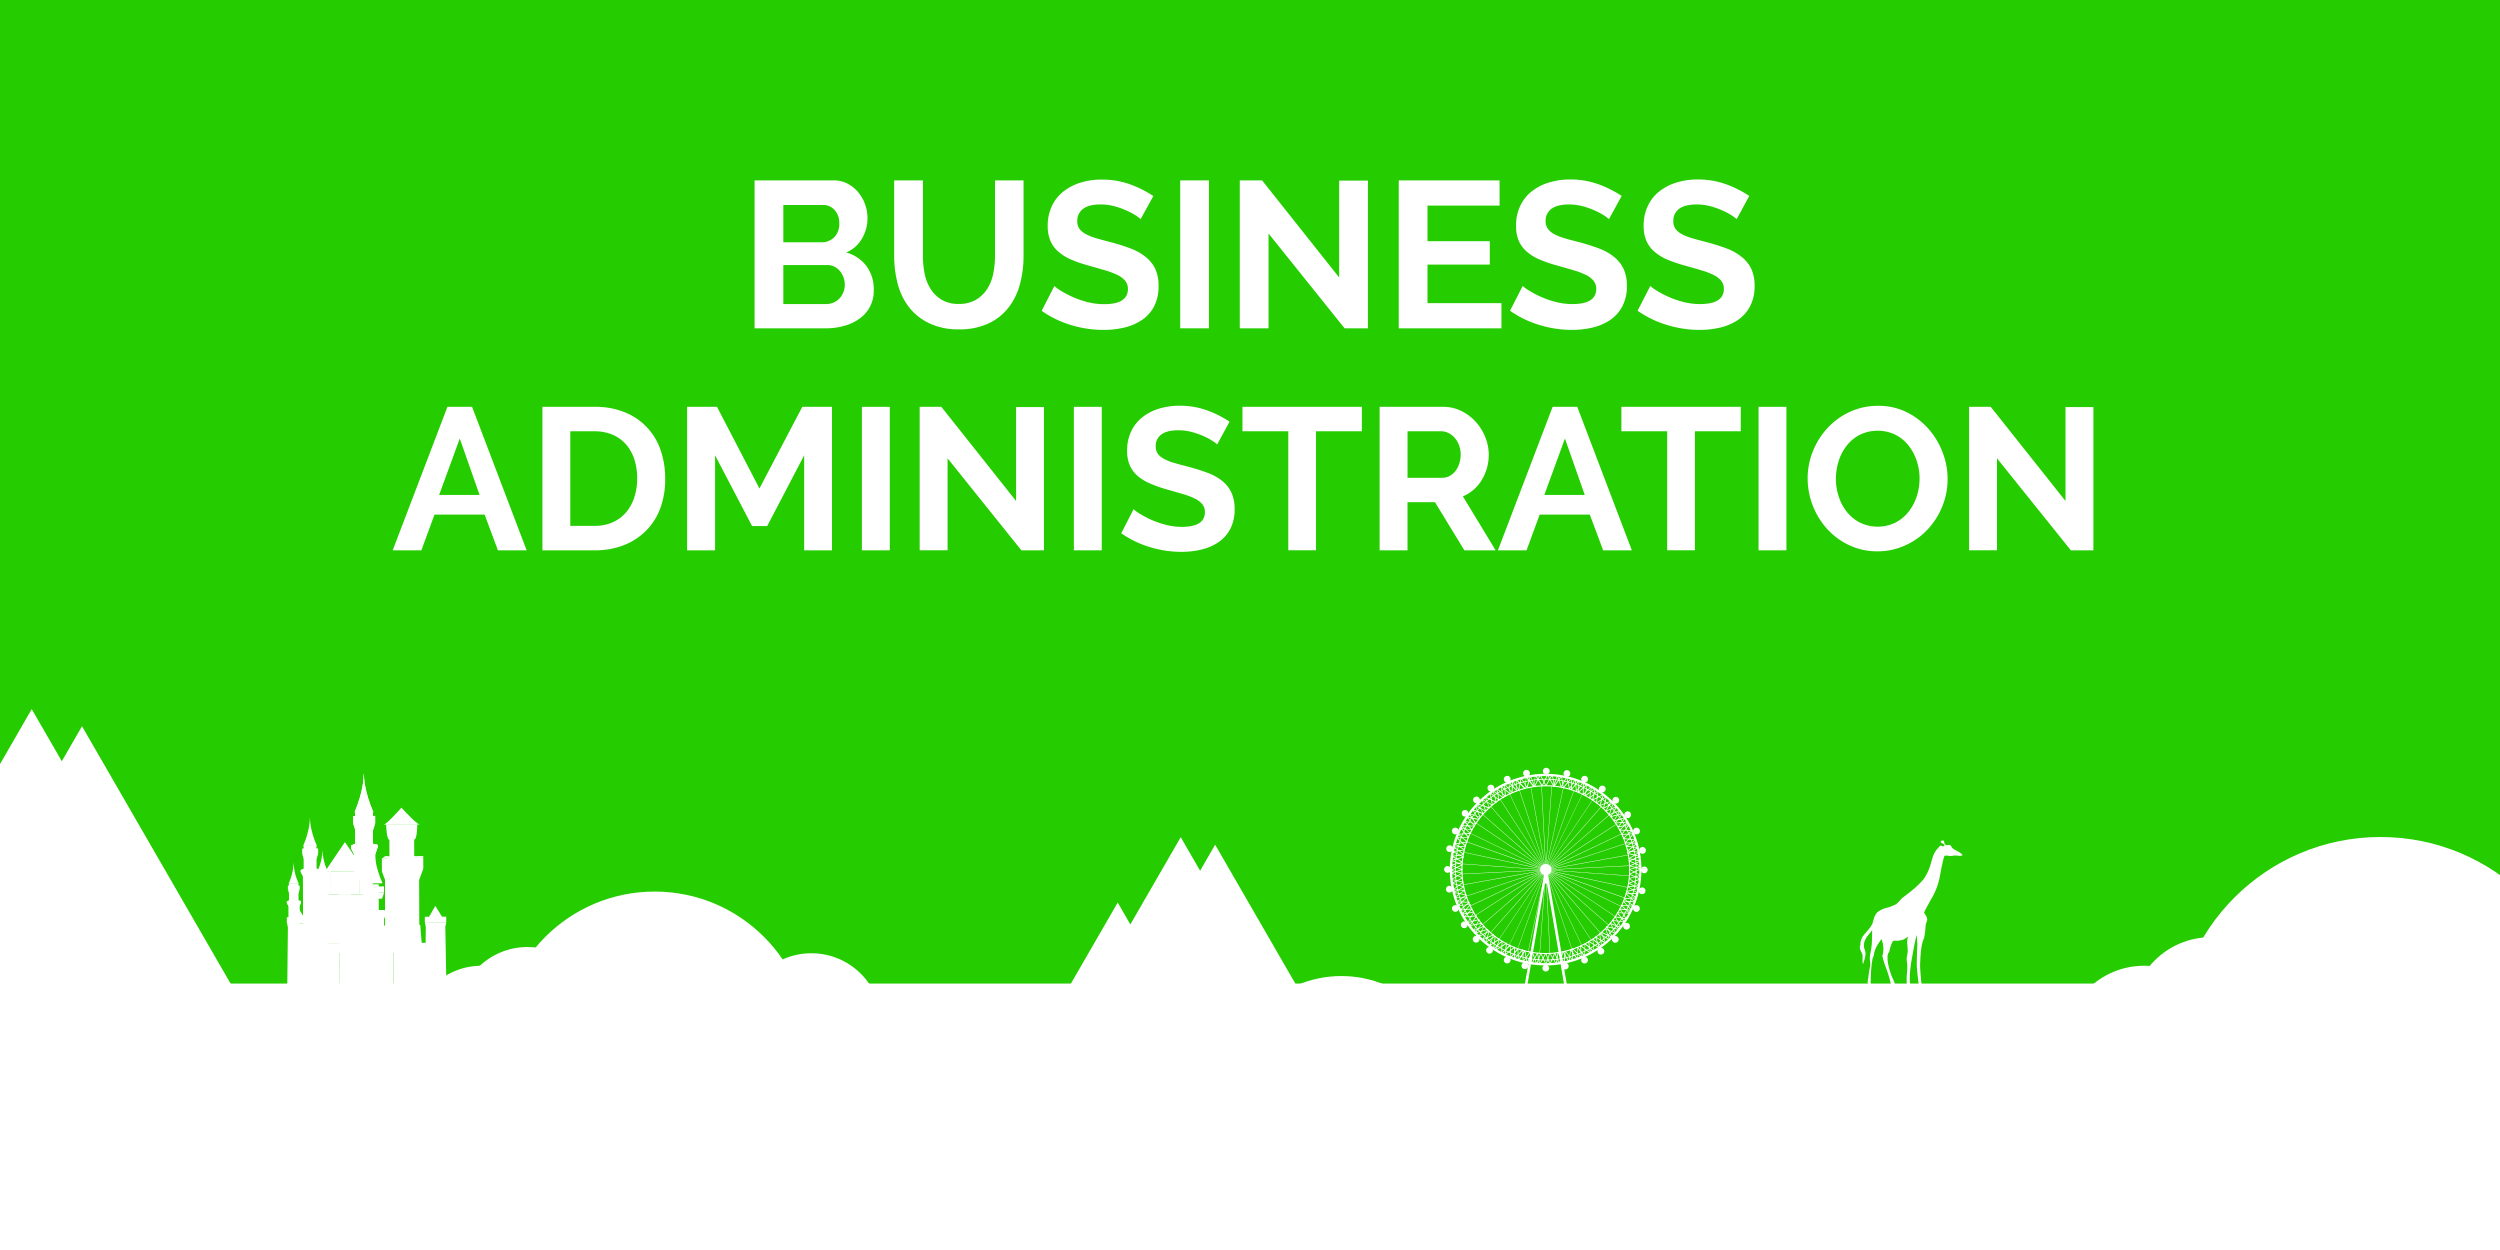 <svg xmlns="http://www.w3.org/2000/svg" viewBox="0 0 1200 600"><rect x="0" y="0" width="1200" height="600" fill="#333333" stroke="none"/><defs><style>.cls-1{fill:#24cc00;}.cls-2{fill:#fff;}</style></defs><title>Business 2</title><g id="Layer_3" data-name="Layer 3"><rect class="cls-1" x="-0.02" y="-1.05" width="1200.03" height="600"/><rect class="cls-2" x="-1.21" y="506.03" width="1202.41" height="95.02"/><path class="cls-2" d="M419.4,139.29a16.1,16.1,0,0,1-6.75,13.6,23.21,23.21,0,0,1-7.3,3.5,31.65,31.65,0,0,1-8.85,1.2H362.2v-71h38a14,14,0,0,1,6.7,1.6,16.78,16.78,0,0,1,5.1,4.15,18.84,18.84,0,0,1,3.25,5.8,19.45,19.45,0,0,1,1.15,6.55,19.25,19.25,0,0,1-2.6,9.75,15.82,15.82,0,0,1-7.6,6.75,18.22,18.22,0,0,1,9.65,6.45A18.61,18.61,0,0,1,419.4,139.29ZM376,98.39v17.9h18.4a8.17,8.17,0,0,0,6-2.4,8.79,8.79,0,0,0,2.45-6.6,9.13,9.13,0,0,0-2.25-6.5,7.31,7.31,0,0,0-5.55-2.4Zm29.5,38.3a10.25,10.25,0,0,0-.65-3.65,9.93,9.93,0,0,0-1.75-3,8.07,8.07,0,0,0-2.6-2.05,7.27,7.27,0,0,0-3.3-.75H376v18.7h20.5a8.92,8.92,0,0,0,3.55-.7,8.61,8.61,0,0,0,2.85-1.95,9.5,9.5,0,0,0,2.6-6.55Z"/><path class="cls-2" d="M460.2,145.89a15.85,15.85,0,0,0,8.25-2,16.19,16.19,0,0,0,5.4-5.2,21.42,21.42,0,0,0,2.9-7.35,42.31,42.31,0,0,0,.85-8.55V86.59h13.7v36.2a51.62,51.62,0,0,1-1.75,13.7,31.46,31.46,0,0,1-5.5,11.2,26.42,26.42,0,0,1-9.65,7.6,32.56,32.56,0,0,1-14.1,2.8,32.23,32.23,0,0,1-14.45-3,27,27,0,0,1-9.65-7.8,31,31,0,0,1-5.35-11.25,53.08,53.08,0,0,1-1.65-13.3V86.59H443v36.2a43.53,43.53,0,0,0,.85,8.65,21.42,21.42,0,0,0,2.9,7.35,15.88,15.88,0,0,0,5.35,5.15A15.67,15.67,0,0,0,460.2,145.89Z"/><path class="cls-2" d="M547.5,105.19a16.65,16.65,0,0,0-2.55-1.9,31,31,0,0,0-4.5-2.35,38,38,0,0,0-5.75-2,25.25,25.25,0,0,0-6.3-.8q-5.7,0-8.5,2.1a7,7,0,0,0-2.8,5.9,6.06,6.06,0,0,0,1,3.65,9,9,0,0,0,3.05,2.55,26.12,26.12,0,0,0,5,2c2,.6,4.38,1.23,7,1.9q5.21,1.39,9.45,3a25.78,25.78,0,0,1,7.2,4A16.55,16.55,0,0,1,554.5,129a19,19,0,0,1,1.6,8.25A20.58,20.58,0,0,1,554,147a18.09,18.09,0,0,1-5.8,6.55,25.15,25.15,0,0,1-8.4,3.65,42.5,42.5,0,0,1-10,1.15A53.46,53.46,0,0,1,514,156a48.83,48.83,0,0,1-14-6.8l6.1-11.9a19.76,19.76,0,0,0,3.25,2.35,50.27,50.27,0,0,0,5.55,2.9A43.4,43.4,0,0,0,522,145a32,32,0,0,0,8,1q11.4,0,11.4-7.3a6,6,0,0,0-1.3-3.9,11,11,0,0,0-3.7-2.8,35.6,35.6,0,0,0-5.8-2.2q-3.4-1-7.6-2.2a64.16,64.16,0,0,1-8.85-3,23.32,23.32,0,0,1-6.25-3.9,14.5,14.5,0,0,1-3.75-5.2,18.1,18.1,0,0,1-1.25-7,22.12,22.12,0,0,1,2-9.6,19.36,19.36,0,0,1,5.55-7,25.21,25.21,0,0,1,8.25-4.25,34,34,0,0,1,10.1-1.45,39.12,39.12,0,0,1,13.8,2.35,51.62,51.62,0,0,1,11,5.55Z"/><path class="cls-2" d="M566.5,157.59v-71h13.8v71Z"/><path class="cls-2" d="M608.9,112.09v45.5H595.1v-71h10.7l37,46.6V86.69h13.8v70.9H645.4Z"/><path class="cls-2" d="M720.7,145.49v12.1H671.4v-71h48.4v12.1H685.2v17.1h29.9V127H685.2v18.5Z"/><path class="cls-2" d="M772.3,105.19a17.19,17.19,0,0,0-2.55-1.9,32,32,0,0,0-4.5-2.35,38.39,38.39,0,0,0-5.75-2,25.31,25.31,0,0,0-6.3-.8c-3.8,0-6.64.7-8.5,2.1a6.94,6.94,0,0,0-2.8,5.9,6.06,6.06,0,0,0,1.05,3.65,8.94,8.94,0,0,0,3,2.55,25.61,25.61,0,0,0,5,2q3,.9,7.05,1.9,5.19,1.39,9.45,3a25.78,25.78,0,0,1,7.2,4A16.66,16.66,0,0,1,779.3,129a19.14,19.14,0,0,1,1.6,8.25,20.58,20.58,0,0,1-2.15,9.75,18.18,18.18,0,0,1-5.8,6.55,25.33,25.33,0,0,1-8.4,3.65,42.56,42.56,0,0,1-9.95,1.15,53.41,53.41,0,0,1-15.8-2.4,48.83,48.83,0,0,1-14-6.8l6.1-11.9a19.32,19.32,0,0,0,3.25,2.35,48.53,48.53,0,0,0,5.55,2.9,43.07,43.07,0,0,0,7.1,2.45,31.89,31.89,0,0,0,8,1q11.4,0,11.4-7.3a6,6,0,0,0-1.3-3.9,11,11,0,0,0-3.7-2.8,36,36,0,0,0-5.8-2.2q-3.4-1-7.6-2.2a64.16,64.16,0,0,1-8.85-3,23.16,23.16,0,0,1-6.25-3.9,14.5,14.5,0,0,1-3.75-5.2,17.92,17.92,0,0,1-1.25-7,22,22,0,0,1,2-9.6,19.36,19.36,0,0,1,5.55-7,25,25,0,0,1,8.25-4.25,34,34,0,0,1,10.1-1.45,39.12,39.12,0,0,1,13.8,2.35,51.86,51.86,0,0,1,11,5.55Z"/><path class="cls-2" d="M833.6,105.19a17.19,17.19,0,0,0-2.55-1.9,32,32,0,0,0-4.5-2.35,38.39,38.39,0,0,0-5.75-2,25.31,25.31,0,0,0-6.3-.8c-3.8,0-6.64.7-8.5,2.1a6.94,6.94,0,0,0-2.8,5.9,6.06,6.06,0,0,0,1,3.65,8.94,8.94,0,0,0,3,2.55,25.61,25.61,0,0,0,5.05,2q3,.9,7,1.9,5.19,1.39,9.45,3a25.78,25.78,0,0,1,7.2,4A16.66,16.66,0,0,1,840.6,129a19.14,19.14,0,0,1,1.6,8.25,20.58,20.58,0,0,1-2.15,9.75,18.18,18.18,0,0,1-5.8,6.55,25.33,25.33,0,0,1-8.4,3.65,42.56,42.56,0,0,1-10,1.15,53.41,53.41,0,0,1-15.8-2.4,48.83,48.83,0,0,1-14-6.8l6.1-11.9a19.32,19.32,0,0,0,3.25,2.35,48.53,48.53,0,0,0,5.55,2.9,43.07,43.07,0,0,0,7.1,2.45,31.89,31.89,0,0,0,8,1q11.4,0,11.4-7.3a6,6,0,0,0-1.3-3.9,11,11,0,0,0-3.7-2.8,36,36,0,0,0-5.8-2.2q-3.41-1-7.6-2.2a64.16,64.16,0,0,1-8.85-3,23.16,23.16,0,0,1-6.25-3.9,14.5,14.5,0,0,1-3.75-5.2,17.92,17.92,0,0,1-1.25-7,22,22,0,0,1,2-9.6,19.36,19.36,0,0,1,5.55-7,25,25,0,0,1,8.25-4.25,34,34,0,0,1,10.1-1.45,39.12,39.12,0,0,1,13.8,2.35,51.86,51.86,0,0,1,11,5.55Z"/><path class="cls-2" d="M214.77,195.28H226.6l26.19,68.87H239L232.62,247H208.56l-6.31,17.17H188.48Zm15.42,42.29-9.5-27.06-9.9,27.06Z"/><path class="cls-2" d="M260.36,264.15V195.28h25a37.44,37.44,0,0,1,14.8,2.72,29.72,29.72,0,0,1,17,18.28,41.12,41.12,0,0,1,2.13,13.34A40.42,40.42,0,0,1,317,243.83a30.36,30.36,0,0,1-6.84,10.86,30.84,30.84,0,0,1-10.72,7,37.81,37.81,0,0,1-14,2.47Zm45.49-34.53a29.17,29.17,0,0,0-1.36-9.12,20.45,20.45,0,0,0-4-7.18,17.82,17.82,0,0,0-6.45-4.65,21.79,21.79,0,0,0-8.69-1.65H273.74v45.39h11.64a21,21,0,0,0,8.78-1.74,18,18,0,0,0,6.4-4.8,21.21,21.21,0,0,0,3.93-7.23A28.85,28.85,0,0,0,305.85,229.62Z"/><path class="cls-2" d="M386,264.15V218.56l-17.75,33.95H361l-17.76-33.95v45.59H329.81V195.28h14.35l20.37,39.19,20.57-39.19h14.26v68.87Z"/><path class="cls-2" d="M413.71,264.15V195.28H427.1v68.87Z"/><path class="cls-2" d="M454.84,220v44.13H441.45V195.28h10.38l35.89,45.2v-45.1h13.39v68.77H490.25Z"/><path class="cls-2" d="M515.46,264.15V195.28h13.39v68.87Z"/><path class="cls-2" d="M584.24,213.32a17.44,17.44,0,0,0-2.48-1.84,29.11,29.11,0,0,0-4.36-2.28,38.83,38.83,0,0,0-5.58-1.89,24.2,24.2,0,0,0-6.11-.78q-5.54,0-8.25,2a6.74,6.74,0,0,0-2.71,5.72,5.84,5.84,0,0,0,1,3.54,8.73,8.73,0,0,0,3,2.48,24.72,24.72,0,0,0,4.89,1.94q3,.87,6.84,1.84,5,1.36,9.17,2.91a24.86,24.86,0,0,1,7,3.88,16,16,0,0,1,4.42,5.58,18.52,18.52,0,0,1,1.55,8,19.93,19.93,0,0,1-2.09,9.46,17.43,17.43,0,0,1-5.62,6.35,24.33,24.33,0,0,1-8.15,3.54,41.07,41.07,0,0,1-9.65,1.12,51.93,51.93,0,0,1-15.33-2.33,47.21,47.21,0,0,1-13.58-6.6l5.92-11.54a18.79,18.79,0,0,0,3.15,2.28,46.49,46.49,0,0,0,5.38,2.81,42.1,42.1,0,0,0,6.89,2.38,31,31,0,0,0,7.76,1q11.06,0,11.06-7.08a5.83,5.83,0,0,0-1.26-3.79,10.69,10.69,0,0,0-3.59-2.71,34.21,34.21,0,0,0-5.63-2.14l-7.37-2.13a61.17,61.17,0,0,1-8.58-3,22.54,22.54,0,0,1-6.07-3.78,14.3,14.3,0,0,1-3.63-5.05,17.37,17.37,0,0,1-1.22-6.83,21.34,21.34,0,0,1,1.95-9.32,18.86,18.86,0,0,1,5.38-6.79,24.37,24.37,0,0,1,8-4.12,33.35,33.35,0,0,1,9.8-1.4,38,38,0,0,1,13.38,2.28,49.71,49.71,0,0,1,10.67,5.38Z"/><path class="cls-2" d="M653.69,207h-22v57.13H618.38V207h-22V195.28h57.33Z"/><path class="cls-2" d="M662.22,264.15V195.28h30.46a19.48,19.48,0,0,1,8.78,2,22.79,22.79,0,0,1,6.94,5.24,24.6,24.6,0,0,1,4.55,7.37,22.15,22.15,0,0,1,1.65,8.29,23,23,0,0,1-3.34,12.18,19.2,19.2,0,0,1-9.07,7.9l15.71,25.9h-15L688.8,241.06H675.61v23.09Zm13.39-34.82h16.78a7.06,7.06,0,0,0,3.44-.87,9,9,0,0,0,2.77-2.38,11.64,11.64,0,0,0,1.84-3.54,13.84,13.84,0,0,0,.68-4.37,12.4,12.4,0,0,0-.78-4.46,11.49,11.49,0,0,0-2.08-3.54,9.47,9.47,0,0,0-3-2.33,7.79,7.79,0,0,0-3.44-.82h-16.2Z"/><path class="cls-2" d="M745.26,195.28h11.83l26.19,68.87H769.51L763.1,247H739.05l-6.31,17.17H719Zm15.42,42.29-9.51-27.06-9.89,27.06Z"/><path class="cls-2" d="M835.56,207h-22v57.13H800.26V207h-22V195.28h57.32Z"/><path class="cls-2" d="M844.1,264.15V195.28h13.38v68.87Z"/><path class="cls-2" d="M901.23,264.64a31.29,31.29,0,0,1-13.72-3,33.58,33.58,0,0,1-10.58-7.86,36.37,36.37,0,0,1-9.26-24.1,34.53,34.53,0,0,1,2.57-13.2,36.25,36.25,0,0,1,7.08-11.15A33.89,33.89,0,0,1,888,197.66a31.77,31.77,0,0,1,13.48-2.86,30.21,30.21,0,0,1,13.63,3,34.14,34.14,0,0,1,10.52,8,36.7,36.7,0,0,1,6.79,11.26,35.32,35.32,0,0,1,2.43,12.8,34.83,34.83,0,0,1-2.52,13.14,35.59,35.59,0,0,1-7,11.06,33.4,33.4,0,0,1-10.67,7.66A31.78,31.78,0,0,1,901.23,264.64Zm-20-34.92a27.58,27.58,0,0,0,1.36,8.63,23,23,0,0,0,3.92,7.37,19.62,19.62,0,0,0,6.31,5.14,19.52,19.52,0,0,0,17.07-.05,19.52,19.52,0,0,0,6.31-5.28,23.78,23.78,0,0,0,3.88-7.42,27.68,27.68,0,0,0,1.31-8.39,26.79,26.79,0,0,0-1.41-8.64,23.68,23.68,0,0,0-4-7.37,19,19,0,0,0-6.3-5.09,19.71,19.71,0,0,0-17,.09,19.26,19.26,0,0,0-6.3,5.24,23.55,23.55,0,0,0-3.83,7.38A27.59,27.59,0,0,0,881.25,229.72Z"/><path class="cls-2" d="M958.56,220v44.13H945.17V195.28h10.38l35.89,45.2v-45.1h13.39v68.77H994Z"/><polygon class="cls-2" points="15.23 340.38 -61.75 473.7 92.2 473.7 15.23 340.38"/><polygon class="cls-2" points="39.36 348.59 -37.62 481.92 116.34 481.92 39.36 348.59"/><polygon class="cls-2" points="536.5 433.21 459.53 566.54 613.48 566.54 536.5 433.21"/><polygon class="cls-2" points="566.75 401.84 489.77 535.16 643.73 535.16 566.75 401.84"/><polygon class="cls-2" points="583.27 405.45 506.29 538.78 660.25 538.78 583.27 405.45"/><circle class="cls-2" cx="314.23" cy="502.18" r="74.23"/><circle class="cls-2" cx="1142.63" cy="500.88" r="99.12"/><circle class="cls-2" cx="231.25" cy="497.15" r="33.61"/><circle class="cls-2" cx="253.22" cy="488.18" r="33.61"/><circle class="cls-2" cx="389.46" cy="491.18" r="33.61"/><circle class="cls-2" cx="498.19" cy="512.29" r="33.61"/><circle class="cls-2" cx="643.86" cy="522.29" r="53.79"/><circle class="cls-2" cx="697.66" cy="530.76" r="53.79"/><circle class="cls-2" cx="751.45" cy="536.94" r="53.79"/><circle class="cls-2" cx="1029.21" cy="501.88" r="38.33"/><circle class="cls-2" cx="1061.29" cy="488.18" r="38.33"/><ellipse class="cls-2" cx="831.38" cy="539.09" rx="73.79" ry="53.79"/><ellipse class="cls-2" cx="962.42" cy="539.09" rx="73.79" ry="53.79"/><rect class="cls-2" x="-32.82" y="472.11" width="1046.78" height="107.26"/><rect class="cls-2" x="-28.69" y="483.14" width="1199.2" height="107.59"/><rect class="cls-2" x="152.55" y="417.96" width="4.58" height="8.5" transform="translate(-1.61 0.59) rotate(-0.22)"/><path class="cls-2" d="M157.25,418.09a25.16,25.16,0,0,1-2.43-9.81h-.06a25.19,25.19,0,0,1-2.37,9.83Z"/><polygon class="cls-2" points="157.24 426.24 152.5 426.26 151.54 426.69 151.52 427.38 152.29 428.87 152.39 453.25 157.82 453.22 157.72 428.9 158.3 427.19 158.3 426.5 157.24 426.24"/><polygon class="cls-2" points="157.24 426.24 152.5 426.26 151.54 426.69 151.52 427.38 152.29 428.87 157.72 428.83 158.3 427.19 158.3 426.5 157.24 426.24"/><rect class="cls-2" x="152.04" y="419.06" width="5.67" height="1.92" transform="translate(-1.6 0.59) rotate(-0.22)"/><polygon class="cls-2" points="152.04 420.99 152.63 422.8 157.13 422.78 157.71 420.97 152.04 420.99"/><rect class="cls-2" x="176.23" y="423.78" width="7.2" height="13.36" transform="matrix(1, 0, 0, 1, -1.64, 0.69)"/><path class="cls-2" d="M179.69,408.43v.11A.87.87,0,0,1,179.69,408.43Z"/><path class="cls-2" d="M179.79,408.54v0Z"/><path class="cls-2" d="M183.62,424c-3.78-8.65-3.84-14.55-3.83-15.44h-.1c0,.89,0,6.79-3.71,15.47Z"/><polygon class="cls-2" points="183.59 436.79 176.14 436.82 174.64 437.5 174.6 438.58 175.82 440.92 175.87 451.47 184.4 451.44 184.36 440.97 185.27 438.29 185.27 437.2 183.59 436.79"/><polygon class="cls-2" points="183.59 436.79 176.14 436.82 174.64 437.5 174.6 438.58 175.82 440.92 184.36 440.86 185.27 438.29 185.27 437.2 183.59 436.79"/><rect class="cls-2" x="175.42" y="425.5" width="8.92" height="3.01" transform="translate(-1.63 0.69) rotate(-0.22)"/><polygon class="cls-2" points="175.43 428.53 176.35 431.37 183.43 431.35 184.34 428.5 175.43 428.53"/><rect id="SVGCleanerId_0" data-name="SVGCleanerId 0" class="cls-2" x="170.48" y="389.63" width="8.53" height="15.84" transform="translate(-1.52 0.67) rotate(-0.22)"/><path id="SVGCleanerId_1" data-name="SVGCleanerId 1" class="cls-2" d="M174.57,371.44v.14A.79.79,0,0,0,174.57,371.44Z"/><path id="SVGCleanerId_2" data-name="SVGCleanerId 2" class="cls-2" d="M174.69,371.58v0Z"/><path id="SVGCleanerId_3" data-name="SVGCleanerId 3" class="cls-2" d="M179.23,389.87c-4.48-10.25-4.56-17.24-4.54-18.29h-.11c0,1.05,0,8-4.4,18.32Z"/><polygon class="cls-2" points="179.2 405.05 170.37 405.08 168.59 405.88 168.54 407.17 169.99 409.94 170.04 422.44 180.16 422.4 180.11 410 181.19 406.82 181.18 405.53 179.2 405.05"/><polygon class="cls-2" points="179.2 405.05 170.37 405.08 168.59 405.88 168.54 407.17 169.99 409.94 180.11 409.87 181.19 406.82 181.18 405.53 179.2 405.05"/><rect id="SVGCleanerId_4" data-name="SVGCleanerId 4" class="cls-2" x="169.51" y="391.67" width="10.56" height="3.57" transform="translate(-1.5 0.67) rotate(-0.22)"/><polygon class="cls-2" points="169.52 395.26 170.62 398.63 179.01 398.6 180.08 395.22 169.52 395.26"/><rect id="SVGCleanerId_0-2" data-name="SVGCleanerId 0" class="cls-2" x="170.48" y="389.63" width="8.53" height="15.84" transform="translate(-1.52 0.67) rotate(-0.22)"/><path id="SVGCleanerId_1-2" data-name="SVGCleanerId 1" class="cls-2" d="M174.57,371.44v.14A.79.79,0,0,0,174.57,371.44Z"/><path id="SVGCleanerId_2-2" data-name="SVGCleanerId 2" class="cls-2" d="M174.69,371.58v0Z"/><path id="SVGCleanerId_3-2" data-name="SVGCleanerId 3" class="cls-2" d="M179.23,389.87c-4.48-10.25-4.56-17.24-4.54-18.29h-.11c0,1.05,0,8-4.4,18.32Z"/><polygon class="cls-2" points="179.2 405.05 170.37 405.08 168.59 405.88 168.54 407.17 169.99 409.94 170.04 422.44 180.16 422.4 180.11 410 181.19 406.82 181.18 405.53 179.2 405.05"/><polygon class="cls-2" points="179.2 405.05 170.37 405.08 168.59 405.88 168.54 407.17 169.99 409.94 180.11 409.87 181.19 406.82 181.18 405.53 179.2 405.05"/><rect id="SVGCleanerId_4-2" data-name="SVGCleanerId 4" class="cls-2" x="169.51" y="391.67" width="10.56" height="3.57" transform="translate(-1.5 0.67) rotate(-0.22)"/><polygon class="cls-2" points="169.52 395.26 170.62 398.63 179.01 398.6 180.08 395.22 169.52 395.26"/><rect class="cls-2" x="145.74" y="405.82" width="6.18" height="11.48" transform="translate(-1.57 0.57) rotate(-0.22)"/><path class="cls-2" d="M152.09,406c-3.24-7.43-3.3-12.5-3.29-13.26h-.08c0,.76,0,5.83-3.19,13.29Z"/><polygon class="cls-2" points="152.07 416.99 145.67 417.02 144.38 417.6 144.34 418.53 145.39 420.54 145.52 453.47 152.85 453.44 152.73 420.59 153.51 418.28 153.51 417.35 152.07 416.99"/><polygon class="cls-2" points="152.07 416.99 145.67 417.02 144.38 417.6 144.34 418.53 145.39 420.54 152.73 420.49 153.51 418.28 153.51 417.35 152.07 416.99"/><rect class="cls-2" x="145.05" y="407.29" width="7.66" height="2.59" transform="translate(-1.56 0.57) rotate(-0.22)"/><polygon class="cls-2" points="145.05 409.9 145.85 412.34 151.93 412.32 152.71 409.87 145.05 409.9"/><rect class="cls-2" x="138.69" y="423.97" width="4.58" height="8.5" transform="translate(-1.63 0.54) rotate(-0.22)"/><path class="cls-2" d="M143.39,424.1a25.19,25.19,0,0,1-2.43-9.82h-.06a25.4,25.4,0,0,1-2.37,9.84Z"/><polygon class="cls-2" points="143.37 432.24 138.64 432.26 137.68 432.69 137.66 433.38 138.44 434.87 138.53 459.25 143.96 459.23 143.86 434.9 144.44 433.2 144.44 432.51 143.37 432.24"/><polygon class="cls-2" points="143.37 432.24 138.64 432.26 137.68 432.69 137.66 433.38 138.44 434.87 143.86 434.83 144.44 433.2 144.44 432.51 143.37 432.24"/><rect class="cls-2" x="138.18" y="425.06" width="5.67" height="1.92" transform="translate(-1.63 0.54) rotate(-0.22)"/><polygon class="cls-2" points="138.18 426.99 138.77 428.8 143.27 428.78 143.85 426.97 138.18 426.99"/><rect class="cls-2" x="152.41" y="429.35" width="26.53" height="23.4" transform="translate(-1.68 0.64) rotate(-0.22)"/><path class="cls-2" d="M159,434.1a.41.41,0,0,0-.41.43v1.91a.42.42,0,0,0,.42.43.42.42,0,0,0,.42-.43v-1.91A.43.43,0,0,0,159,434.1Z"/><path class="cls-2" d="M161.45,434.09a.42.42,0,0,0-.42.43v1.91a.43.43,0,0,0,.43.43.41.41,0,0,0,.41-.43v-1.91A.42.42,0,0,0,161.45,434.09Z"/><path class="cls-2" d="M160.21,434.11a.41.41,0,0,0-.41.43v1.92a.42.42,0,1,0,.84,0v-1.91A.43.43,0,0,0,160.21,434.11Z"/><path class="cls-2" d="M169.54,434.06a.42.42,0,0,0-.42.43v1.91a.42.42,0,1,0,.84,0v-1.91A.42.42,0,0,0,169.54,434.06Z"/><path class="cls-2" d="M172,434.05a.42.42,0,0,0-.42.43v1.91a.42.42,0,1,0,.84,0v-1.91A.42.42,0,0,0,172,434.05Z"/><path class="cls-2" d="M170.76,434.07a.42.42,0,0,0-.42.43v1.92a.42.42,0,0,0,.42.42.42.42,0,0,0,.42-.43V434.5A.42.42,0,0,0,170.76,434.07Z"/><path class="cls-2" d="M164.88,434.08a.42.42,0,0,0-.42.43v1.91a.42.42,0,1,0,.84,0V434.5A.42.42,0,0,0,164.88,434.08Z"/><path class="cls-2" d="M166.1,434.09a.42.42,0,0,0-.42.43v1.91a.42.42,0,1,0,.84,0v-1.91A.42.42,0,0,0,166.1,434.09Z"/><path class="cls-2" d="M159,440.25a.42.42,0,0,0-.42.43v1.91a.42.42,0,0,0,.42.43.42.42,0,0,0,.42-.43v-1.91A.42.42,0,0,0,159,440.25Z"/><path class="cls-2" d="M161.47,440.24a.42.42,0,0,0-.42.43v1.91a.42.42,0,1,0,.84,0v-1.91A.42.42,0,0,0,161.47,440.24Z"/><path class="cls-2" d="M160.24,440.26a.42.42,0,0,0-.42.43v1.91a.42.42,0,0,0,.42.43.42.42,0,0,0,.42-.43v-1.91A.42.42,0,0,0,160.24,440.26Z"/><path class="cls-2" d="M169.56,440.21a.42.42,0,0,0-.42.43v1.91a.42.42,0,1,0,.84,0v-1.92A.42.42,0,0,0,169.56,440.21Z"/><path class="cls-2" d="M172,440.2a.42.42,0,0,0-.42.43v1.91a.42.42,0,0,0,.42.43.42.42,0,0,0,.42-.43v-1.91A.43.43,0,0,0,172,440.2Z"/><path class="cls-2" d="M170.78,440.22a.42.42,0,0,0-.42.43v1.91a.42.42,0,1,0,.84,0v-1.91A.42.42,0,0,0,170.78,440.22Z"/><path class="cls-2" d="M164.9,440.22a.43.43,0,0,0-.42.44v1.91a.42.42,0,0,0,.42.43.43.43,0,0,0,.42-.43v-1.92A.42.42,0,0,0,164.9,440.22Z"/><path class="cls-2" d="M166.12,440.24a.42.42,0,0,0-.42.43v1.91a.42.42,0,0,0,.42.43.42.42,0,0,0,.42-.43v-1.91A.42.42,0,0,0,166.12,440.24Z"/><rect class="cls-2" x="173.89" y="421.95" width="5.02" height="7.47" transform="translate(-1.62 0.68) rotate(-0.22)"/><rect class="cls-2" x="173.87" y="421.56" width="5.02" height="0.4" transform="translate(-1.61 0.68) rotate(-0.22)"/><rect class="cls-2" x="178.45" y="420.69" width="0.4" height="1.22" transform="translate(-1.61 0.68) rotate(-0.22)"/><rect class="cls-2" x="177.67" y="420.69" width="0.56" height="1.22" transform="translate(-1.61 0.68) rotate(-0.22)"/><rect class="cls-2" x="176.3" y="420.69" width="0.94" height="1.22" transform="translate(-1.61 0.68) rotate(-0.22)"/><rect class="cls-2" x="174.83" y="420.7" width="0.94" height="1.22" transform="translate(-1.61 0.67) rotate(-0.22)"/><rect class="cls-2" x="152.35" y="422.03" width="5.02" height="7.47" transform="translate(-1.62 0.59) rotate(-0.22)"/><rect class="cls-2" x="152.34" y="421.64" width="5.02" height="0.4" transform="translate(-1.61 0.59) rotate(-0.22)"/><rect class="cls-2" x="152.38" y="420.78" width="0.4" height="1.22" transform="translate(-1.61 0.59) rotate(-0.22)"/><rect class="cls-2" x="152.99" y="420.78" width="0.56" height="1.22" transform="translate(-1.61 0.59) rotate(-0.22)"/><rect class="cls-2" x="153.98" y="420.78" width="0.94" height="1.22" transform="translate(-1.61 0.59) rotate(-0.22)"/><rect class="cls-2" x="155.46" y="420.77" width="0.94" height="1.22" transform="translate(-1.61 0.6) rotate(-0.22)"/><rect class="cls-2" x="158.59" y="418.19" width="13.78" height="11.21" transform="translate(-1.62 0.63) rotate(-0.22)"/><polygon class="cls-2" points="165.55 404.2 156.09 418.22 175.13 418.14 165.55 404.2"/><polygon class="cls-2" points="156.09 418.13 156.85 421 156.88 429.43 158.86 429.42 158.82 418.12 156.09 418.13"/><polygon class="cls-2" points="172.35 418.06 172.39 429.37 174.38 429.36 174.34 420.93 175.08 418.05 172.35 418.06"/><rect class="cls-2" x="186.91" y="402.12" width="11.9" height="10.84" transform="translate(-1.55 0.74) rotate(-0.22)"/><path class="cls-2" d="M185.34,395.7s.16,7.37,1.55,7.37l11.9-.05c1.52,0,1.49-7.38,1.49-7.38Z"/><path class="cls-2" d="M192.7,387.67s-7.22,8.16-8.54,8.17l17.37-.07C200,395.78,192.7,387.67,192.7,387.67Z"/><polygon class="cls-2" points="185.07 411.87 183.29 413.16 183.31 418.32 185.42 423.86 187.2 422.57 185.07 411.87"/><rect class="cls-2" x="184.85" y="422.25" width="16.36" height="23.21" transform="translate(-1.65 0.74) rotate(-0.22)"/><rect class="cls-2" x="184.85" y="422.28" width="2.28" height="23.21" transform="translate(-1.65 0.71) rotate(-0.22)"/><path class="cls-2" d="M202.54,454.34l-.81-10.28a.14.14,0,0,0-.14-.14l-16.37.07a.14.14,0,0,0-.14.14l0,10.31a.15.15,0,0,0,.14.15l17.14-.07h0a.15.15,0,0,0,.15-.14S202.55,454.35,202.54,454.34Z"/><polygon class="cls-2" points="185.07 411.87 185.09 417.02 187.2 422.57 201.13 422.52 203.19 416.95 203.17 411.8 185.07 411.87"/><polygon class="cls-2" points="184.8 411 183.29 412.14 183.29 413.17 186.32 411 184.8 411"/><rect class="cls-2" x="185.05" y="410.96" width="18.12" height="0.87" transform="translate(-1.57 0.74) rotate(-0.22)"/><polygon class="cls-2" points="184.7 444.46 183.71 443.54 183.7 442.15 182.12 442.16 182.11 440.11 180.26 440.11 180.25 438.13 178.46 438.14 178.46 436.29 176.87 436.29 176.86 434.24 174.91 434.25 174.92 436.3 173.33 436.31 173.34 438.16 171.55 438.17 171.56 440.15 169.71 440.15 169.72 442.2 168.13 442.21 168.14 443.6 167.15 444.53 161.2 444.55 161.23 452.68 190.68 452.57 190.65 444.44 184.7 444.46"/><rect class="cls-2" x="163.01" y="447.01" width="25.78" height="8.23" transform="translate(-1.72 0.67) rotate(-0.22)"/><rect class="cls-2" x="142.39" y="452.65" width="62.03" height="4.76" transform="translate(-1.74 0.67) rotate(-0.22)"/><rect class="cls-2" x="188.85" y="455.16" width="16.07" height="20.73" transform="translate(-1.78 0.75) rotate(-0.22)"/><rect class="cls-2" x="189.91" y="456.19" width="13.95" height="18.65" transform="translate(-1.78 0.75) rotate(-0.22)"/><path class="cls-2" d="M192.49,459.55c-.38,0-.68.22-.68.48v2.1c0,.26.31.48.68.47s.68-.21.68-.47V460C193.17,459.76,192.86,459.55,192.49,459.55Z"/><path class="cls-2" d="M194,459.57c-.37,0-.68.21-.68.47v2.11c0,.26.31.47.68.47s.68-.22.68-.48V460C194.69,459.78,194.39,459.56,194,459.57Z"/><path class="cls-2" d="M194,459.33a1,1,0,0,0-.75.31,1,1,0,0,0-.77-.32.82.82,0,0,0-.91.71v2.1a.82.82,0,0,0,.91.71,1,1,0,0,0,.75-.31,1,1,0,0,0,.77.32.82.82,0,0,0,.91-.71V460A.82.82,0,0,0,194,459.33Zm-1.06,2.8c0,.11-.2.24-.45.24s-.45-.13-.45-.24V460c0-.11.2-.25.45-.25s.45.13.45.24Zm1.52,0c0,.12-.19.25-.45.25s-.45-.13-.45-.24V460c0-.11.19-.24.44-.24s.45.13.45.24Z"/><path class="cls-2" d="M195.73,459.47a3.21,3.21,0,0,0-2.53-1.23,2.53,2.53,0,0,0-2.3,1.28.23.23,0,0,0,.1.31l.1,0a.23.23,0,0,0,.21-.13,2.11,2.11,0,0,1,1.89-1,2.72,2.72,0,0,1,2.15,1,.23.23,0,0,0,.38-.27Z"/><path class="cls-2" d="M199.47,459.53c-.38,0-.68.21-.68.47v2.11c0,.26.31.47.68.47s.68-.22.68-.48V460C200.15,459.74,199.84,459.52,199.47,459.53Z"/><path class="cls-2" d="M201,459.54c-.37,0-.68.21-.68.48v2.1c0,.26.31.47.68.47s.68-.21.68-.48V460C201.67,459.75,201.37,459.54,201,459.54Z"/><path class="cls-2" d="M201,459.31a1,1,0,0,0-.75.31.94.94,0,0,0-.77-.32.82.82,0,0,0-.91.7v2.11a.82.82,0,0,0,.91.7,1,1,0,0,0,.75-.31,1,1,0,0,0,.77.32.82.82,0,0,0,.91-.71V460C201.9,459.61,201.5,459.31,201,459.31Zm-1.07,2.79c0,.11-.19.24-.44.25s-.45-.13-.45-.25V460c0-.11.2-.24.45-.24s.45.13.45.24Zm1.53,0c0,.11-.19.24-.45.24s-.45-.13-.45-.24V460c0-.12.19-.25.44-.25s.45.13.45.24Z"/><path class="cls-2" d="M202.71,459.44a3.21,3.21,0,0,0-2.53-1.23,2.53,2.53,0,0,0-2.3,1.28.23.23,0,0,0,.1.31.19.19,0,0,0,.1,0,.23.23,0,0,0,.21-.13,2.13,2.13,0,0,1,1.89-1,2.75,2.75,0,0,1,2.15,1,.23.23,0,0,0,.32.06A.24.24,0,0,0,202.71,459.44Z"/><rect class="cls-2" x="147" y="455.32" width="16.07" height="20.73" transform="translate(-1.78 0.6) rotate(-0.22)"/><rect class="cls-2" x="148.06" y="456.35" width="13.95" height="18.65" transform="translate(-1.78 0.6) rotate(-0.22)"/><path class="cls-2" d="M150.64,459.71c-.37,0-.68.22-.67.48v2.1c0,.26.31.48.68.47s.68-.21.68-.47v-2.11C151.32,459.92,151,459.71,150.64,459.71Z"/><path class="cls-2" d="M152.16,459.73c-.37,0-.67.21-.67.47v2.11c0,.26.31.47.68.47s.68-.22.68-.48v-2.1C152.84,459.94,152.54,459.72,152.16,459.73Z"/><path class="cls-2" d="M152.16,459.49a1.06,1.06,0,0,0-.75.31,1,1,0,0,0-.77-.32.82.82,0,0,0-.91.71v2.1a.82.82,0,0,0,.91.71,1.09,1.09,0,0,1,1.53,0,.81.81,0,0,0,.9-.71v-2.1A.82.82,0,0,0,152.16,459.49Zm-1.06,2.8c0,.11-.2.24-.45.24s-.44-.13-.45-.24v-2.1c0-.11.19-.25.44-.25s.45.13.45.24Zm1.52,0c0,.12-.19.25-.45.25s-.44-.13-.44-.25v-2.1c0-.11.19-.24.44-.24s.45.13.45.24Z"/><path class="cls-2" d="M153.88,459.63a3.24,3.24,0,0,0-2.53-1.24,2.55,2.55,0,0,0-2.3,1.29.23.23,0,0,0,.1.31l.11,0a.23.23,0,0,0,.2-.13,2.12,2.12,0,0,1,1.9-1,2.68,2.68,0,0,1,2.14,1,.24.24,0,0,0,.33.05A.23.23,0,0,0,153.88,459.63Z"/><path class="cls-2" d="M157.62,459.69c-.37,0-.68.21-.68.47v2.11c0,.26.31.47.68.47s.68-.22.68-.48v-2.1C158.3,459.9,158,459.68,157.62,459.69Z"/><path class="cls-2" d="M159.14,459.7c-.37,0-.68.21-.67.48v2.1c0,.26.31.47.68.47s.68-.21.68-.48v-2.1C159.82,459.91,159.52,459.7,159.14,459.7Z"/><path class="cls-2" d="M159.14,459.47a1.06,1.06,0,0,1-1.52,0c-.51,0-.91.32-.91.71v2.11a.82.82,0,0,0,.91.7,1,1,0,0,0,.75-.31,1,1,0,0,0,.77.32.82.82,0,0,0,.91-.71v-2.1C160.05,459.77,159.65,459.47,159.14,459.47Zm-1.06,2.79c0,.11-.2.24-.45.25s-.45-.13-.45-.25v-2.1c0-.11.19-.24.44-.24s.45.13.45.24Zm1.52,0c0,.12-.19.25-.45.25s-.44-.13-.45-.24v-2.1c0-.12.19-.25.44-.25s.45.13.45.24Z"/><path class="cls-2" d="M160.86,459.6a3.21,3.21,0,0,0-2.53-1.23,2.53,2.53,0,0,0-2.3,1.28.23.23,0,1,0,.41.21,2.13,2.13,0,0,1,1.89-1,2.75,2.75,0,0,1,2.15,1,.24.24,0,0,0,.32.06A.24.24,0,0,0,160.86,459.6Z"/><rect class="cls-2" x="163.06" y="455.24" width="25.78" height="20.73" transform="translate(-1.78 0.68) rotate(-0.22)"/><rect class="cls-2" x="164.3" y="460.44" width="1.79" height="3.47" transform="translate(-1.76 0.63) rotate(-0.22)"/><rect class="cls-2" x="164.71" y="461.2" width="0.99" height="1.93" transform="translate(-1.76 0.63) rotate(-0.22)"/><rect class="cls-2" x="164.34" y="468.85" width="1.79" height="3.47" transform="translate(-1.8 0.63) rotate(-0.22)"/><rect class="cls-2" x="164.74" y="469.62" width="0.99" height="1.93" transform="translate(-1.8 0.63) rotate(-0.22)"/><rect class="cls-2" x="150.51" y="468.9" width="1.79" height="3.47" transform="translate(-1.8 0.58) rotate(-0.22)"/><rect class="cls-2" x="150.9" y="469.67" width="0.99" height="1.93" transform="translate(-1.8 0.58) rotate(-0.22)"/><rect class="cls-2" x="157.53" y="468.87" width="1.78" height="3.47" transform="translate(-1.8 0.61) rotate(-0.22)"/><rect class="cls-2" x="157.93" y="469.65" width="0.99" height="1.93" transform="translate(-1.8 0.61) rotate(-0.22)"/><rect class="cls-2" x="185.86" y="460.36" width="1.79" height="3.47" transform="translate(-1.76 0.72) rotate(-0.22)"/><rect class="cls-2" x="186.26" y="461.12" width="0.99" height="1.93" transform="translate(-1.76 0.72) rotate(-0.22)"/><rect class="cls-2" x="185.9" y="468.76" width="1.79" height="3.47" transform="translate(-1.79 0.72) rotate(-0.22)"/><rect class="cls-2" x="186.29" y="469.54" width="0.99" height="1.93" transform="translate(-1.79 0.72) rotate(-0.22)"/><rect class="cls-2" x="199.33" y="468.71" width="1.79" height="3.47" transform="translate(-1.79 0.77) rotate(-0.22)"/><rect class="cls-2" x="199.72" y="469.49" width="0.99" height="1.93" transform="translate(-1.79 0.77) rotate(-0.22)"/><rect class="cls-2" x="192.54" y="468.74" width="1.78" height="3.47" transform="translate(-1.79 0.74) rotate(-0.22)"/><rect class="cls-2" x="192.93" y="469.51" width="0.99" height="1.93" transform="translate(-1.79 0.74) rotate(-0.22)"/><path class="cls-2" d="M185.86,458l0-5.13-19.8.08,0,5.13c0,1.29,2,2.44,2,2.44l0,5.36-1.23,1.49a1.71,1.71,0,0,0-.54,1.29l0,7.34,19.3-.07,0-7.34a1.74,1.74,0,0,0-.55-1.29l-1.24-1.48,0-5.36S185.87,459.24,185.86,458Z"/><path class="cls-2" d="M166,452.9l0,5.13c0,1.29,2,2.44,2,2.44l0,5.36-1.23,1.49a1.71,1.71,0,0,0-.54,1.29l0,7.34,9.61,0-.08-23.05-9.87,0Z"/><path class="cls-2" d="M173.34,455.11v4h1.09a1.84,1.84,0,0,1,3.16,0h1.09v-4Z"/><path class="cls-2" d="M173.34,455.11v4h1.09s-.17-1.51,1.58-1.52a1.38,1.38,0,0,1,1.58,1.51h1.09v-4Z"/><path class="cls-2" d="M181.54,452.84l0,5.13c0,1.29,2,2.44,2,2.44h0s2-1.17,2-2.46l0-5.13Z"/><path class="cls-2" d="M181.76,452.84l0,5.13c0,1.29,2,2.44,2,2.44h0s2-1.17,2-2.46l0-5.13Z"/><path class="cls-2" d="M166.25,452.89l0,5.14c0,1.28,2,2.44,2,2.44h0s2-1.17,2-2.46l0-5.13Z"/><path class="cls-2" d="M166,452.9V458c0,1.29,2.05,2.44,2.05,2.44h0s2-1.17,2-2.46l0-5.13Z"/><rect class="cls-2" x="180.17" y="460.58" width="0.63" height="1.59" transform="translate(-1.76 0.69) rotate(-0.22)"/><rect class="cls-2" x="171.11" y="460.61" width="0.63" height="1.59" transform="translate(-1.76 0.66) rotate(-0.22)"/><rect class="cls-2" x="173.86" y="459.9" width="4.2" height="4.46" transform="translate(-1.76 0.67) rotate(-0.22)"/><rect class="cls-2" x="173.86" y="460.4" width="3.97" height="3.97" transform="translate(-1.76 0.67) rotate(-0.22)"/><path class="cls-2" d="M166,452.9v2.34l19.8-.07v-2.35Z"/><path class="cls-2" d="M176.09,466.39h-.16a3.85,3.85,0,0,0-3.84,3.87l0,5.72H180l0-5.74A3.86,3.86,0,0,0,176.09,466.39Z"/><polygon class="cls-2" points="175.85 438.51 170.4 447.03 181.37 446.99 175.85 438.51"/><path class="cls-2" d="M175.83,438.05a.58.58,0,0,0-.58.58v2.78a.58.58,0,0,0,.58.58.6.6,0,0,0,.58-.59v-2.77A.58.58,0,0,0,175.83,438.05Z"/><path class="cls-2" d="M177.67,440.3a.58.58,0,0,0-.58.58v2.78a.58.58,0,1,0,1.16,0v-2.78A.58.58,0,0,0,177.67,440.3Z"/><path class="cls-2" d="M179.12,442.47a.58.58,0,0,0-.57.59v2.77a.58.58,0,1,0,1.16,0v-2.78A.6.6,0,0,0,179.12,442.47Z"/><path class="cls-2" d="M180.58,444.76a.58.58,0,0,0-.57.58v2.78a.58.58,0,1,0,1.16,0v-2.78A.58.58,0,0,0,180.58,444.76Z"/><path class="cls-2" d="M174.09,440.32a.58.58,0,0,0-.58.58v2.78a.58.58,0,0,0,1.16,0v-2.78A.57.57,0,0,0,174.09,440.32Z"/><path class="cls-2" d="M172.61,442.5a.58.58,0,0,0-.58.58l0,2.78a.58.58,0,0,0,.58.58.59.59,0,0,0,.57-.59v-2.77A.58.58,0,0,0,172.61,442.5Z"/><path class="cls-2" d="M171.22,444.8a.57.57,0,0,0-.57.58v2.78a.58.58,0,1,0,1.15,0v-2.77A.57.57,0,0,0,171.22,444.8Z"/><path class="cls-2" d="M168.86,422.29l-6.82,0c-.13,0-.23,0-.23.07v.27s.1.06.23.06l6.83,0c.13,0,.23,0,.23-.07v-.27S169,422.29,168.86,422.29Z"/><path class="cls-2" d="M163.58,426.08a.63.63,0,0,0-.63.63v2.81a.65.65,0,0,0,.64.63.64.64,0,0,0,.63-.64v-2.8A.64.64,0,0,0,163.58,426.08Z"/><path class="cls-2" d="M167.27,426.07a.63.63,0,0,0-.63.63v2.8a.63.63,0,0,0,.63.63.62.62,0,0,0,.63-.63v-2.81A.62.62,0,0,0,167.27,426.07Z"/><path class="cls-2" d="M165.42,425.92a.64.64,0,0,0-.63.64v2.8a.63.63,0,0,0,.63.63.64.64,0,0,0,.63-.64v-2.8A.63.63,0,0,0,165.42,425.92Z"/><path class="cls-2" d="M168.89,429.48l-6.82,0a.23.23,0,0,0-.23.23v.93a.23.23,0,0,0,.23.23l6.83,0a.23.23,0,0,0,.23-.23v-.94A.23.23,0,0,0,168.89,429.48Z"/><path class="cls-2" d="M144.75,475.43v3.67a62,62,0,0,0,63.06-1.65v-2.26l-63.07.24Z"/><rect class="cls-2" x="206.25" y="450.85" width="0.69" height="2.78" transform="translate(-1.72 0.79) rotate(-0.22)"/><rect class="cls-2" x="206.29" y="460.48" width="0.69" height="2.78" transform="translate(-1.76 0.79) rotate(-0.22)"/><rect class="cls-2" x="206.32" y="470.3" width="0.69" height="2.78" transform="translate(-1.8 0.79) rotate(-0.22)"/><polygon class="cls-2" points="203.91 440.05 203.93 442.97 214.19 442.93 214.19 440.01 203.91 440.05"/><path class="cls-2" d="M212.33,440.32,209.09,435a.16.16,0,0,0-.13-.07h0a.16.16,0,0,0-.13.08l-3.06,5.38a.19.19,0,0,0,0,.15.15.15,0,0,0,.13.07l6.3,0a.16.16,0,0,0,.13-.08A.14.14,0,0,0,212.33,440.32Z"/><rect class="cls-2" x="140.01" y="451.11" width="0.69" height="2.78" transform="translate(-1.73 0.54) rotate(-0.22)"/><rect class="cls-2" x="140.04" y="460.73" width="0.69" height="2.78" transform="translate(-1.76 0.54) rotate(-0.22)"/><rect class="cls-2" x="140.08" y="470.55" width="0.69" height="2.78" transform="translate(-1.8 0.54) rotate(-0.22)"/><polygon class="cls-2" points="137.66 440.3 137.69 443.23 147.95 443.19 147.95 440.26 137.66 440.3"/><path class="cls-2" d="M146.08,440.57l-3.23-5.36a.16.16,0,0,0-.13-.08h0a.14.14,0,0,0-.13.08l-3.06,5.39a.12.12,0,0,0,0,.14.16.16,0,0,0,.13.08l6.3,0a.17.17,0,0,0,.13-.07A.16.16,0,0,0,146.08,440.57Z"/><path class="cls-2" d="M214.19,442.93l-10.26,0,.45,1.84-.32,30.34,7.2,0c1-.74,2-1.5,3-2.3l-.51-28.05Z"/><path class="cls-2" d="M204.06,475.9v-.75h-.24a.15.15,0,0,0-.15.14l-.41,4.75a60.87,60.87,0,0,0,7-4.17l-6.15,0Z"/><path class="cls-2" d="M204.06,475.15v.75l6.16,0c.35-.24.7-.49,1-.75Z"/><path class="cls-2" d="M148,443.19l-10.26,0,.45,1.84-.31,29.57c.35.26.72.51,1.08.77l9.15,0L147.51,445Z"/><path class="cls-2" d="M148.45,475.5a.15.15,0,0,0-.15-.14h-.24v.74l-8.11,0a61.64,61.64,0,0,0,9,5.09.19.19,0,0,0,0-.08Z"/><path class="cls-2" d="M148.06,475.37l-9.15,0,1,.74,8.12,0Z"/><path class="cls-2" d="M166.26,475v1.63c5.7,6,23.71,5.81,33.21,5.24,1.37-.6,2.71-1.25,4-1.93C196.51,480.53,172.94,482,166.26,475Z"/><path class="cls-2" d="M166.26,476.61l0,9.7a62.62,62.62,0,0,0,8.82.6,61.88,61.88,0,0,0,24.35-5.06C190,482.42,172,482.62,166.26,476.61Z"/><path class="cls-2" d="M155.82,478.12l0,5.8c.59.19,1.19.38,1.8.55l0-6.36Z"/><polygon class="cls-2" points="156.11 469.86 150.76 481.24 162.2 481.2 156.11 469.86"/><polygon class="cls-2" points="156.19 468.1 152.22 476.56 160.71 476.53 156.19 468.1"/><polygon class="cls-2" points="156.23 465.7 153.02 472.54 159.88 472.51 156.23 465.7"/><circle class="cls-2" cx="742.21" cy="370.14" r="1.62"/><circle class="cls-2" cx="741.98" cy="464.71" r="1.62"/><circle class="cls-2" cx="789.25" cy="417.55" r="1.62"/><circle class="cls-2" cx="694.81" cy="417.32" r="1.62"/><circle class="cls-2" cx="775.59" cy="384.12" r="1.62"/><circle class="cls-2" cx="708.55" cy="450.83" r="1.62"/><circle class="cls-2" cx="775.34" cy="450.9" r="1.62"/><circle class="cls-2" cx="708.71" cy="383.96" r="1.62"/><circle class="cls-2" cx="781.28" cy="391.05" r="1.62"/><circle class="cls-2" cx="702.85" cy="443.91" r="1.62"/><circle class="cls-2" cx="768.43" cy="456.58" r="1.62"/><circle class="cls-2" cx="715.63" cy="378.27" r="1.62"/><circle class="cls-2" cx="785.54" cy="398.9" r="1.62"/><circle class="cls-2" cx="698.57" cy="436.07" r="1.62"/><circle class="cls-2" cx="760.59" cy="460.85" r="1.62"/><circle class="cls-2" cx="723.47" cy="374.01" r="1.62"/><circle class="cls-2" cx="788.4" cy="408.18" r="1.62"/><circle class="cls-2" cx="695.68" cy="426.81" r="1.62"/><circle class="cls-2" cx="751.33" cy="463.73" r="1.62"/><circle class="cls-2" cx="732.72" cy="371.13" r="1.62"/><circle class="cls-2" cx="788.21" cy="427.58" r="1.62"/><circle class="cls-2" cx="695.82" cy="407.38" r="1.62"/><circle class="cls-2" cx="731.95" cy="463.55" r="1.62"/><circle class="cls-2" cx="752.12" cy="371.28" r="1.62"/><circle class="cls-2" cx="785.48" cy="436.09" r="1.62"/><circle class="cls-2" cx="698.54" cy="398.87" r="1.62"/><circle class="cls-2" cx="723.45" cy="460.83" r="1.62"/><circle class="cls-2" cx="760.62" cy="374.01" r="1.62"/><circle class="cls-2" cx="780.75" cy="444.57" r="1.62"/><circle class="cls-2" cx="703.24" cy="390.38" r="1.62"/><circle class="cls-2" cx="714.98" cy="456.13" r="1.62"/><circle class="cls-2" cx="769.09" cy="378.71" r="1.62"/><path class="cls-2" d="M770.7,388.84a40.52,40.52,0,1,0,11.8,28.69A40.23,40.23,0,0,0,770.7,388.84Zm-28.83,68.6A40,40,0,1,1,782,417.53,40.06,40.06,0,0,1,741.87,457.44Z"/><path class="cls-2" d="M772.86,386.68a43.59,43.59,0,1,0,12.69,30.86A43.32,43.32,0,0,0,772.86,386.68Zm-31,73.94a43.2,43.2,0,1,1,43.3-43.09A43.23,43.23,0,0,1,741.86,460.62Z"/><path class="cls-2" d="M742.87,371.7a.18.18,0,0,0-.25.09l-2.38,5-3-4.88a.22.22,0,0,0-.21-.09.2.2,0,0,0-.15.17l-.72,5-3.32-4.28a.19.19,0,0,0-.34.09l-.6,5.21L728,374a.2.2,0,0,0-.22-.05.21.21,0,0,0-.12.19l.23,4.9-3.47-3.83a.19.19,0,0,0-.23,0,.18.18,0,0,0-.11.2l.6,5.21-4.09-3.38a.19.19,0,0,0-.32.18l1.17,5.41a.19.19,0,0,0,.19.16h0a.2.2,0,0,0,.15-.23l-1.05-4.86,4,3.34a.18.18,0,0,0,.21,0,.19.19,0,0,0,.1-.19l-.58-5.09,3.43,3.79a.2.2,0,0,0,.22.05.21.21,0,0,0,.12-.19l-.23-4.92,3.74,4a.17.17,0,0,0,.2.05.19.19,0,0,0,.14-.16l.59-5.15,3.3,4.27a.21.21,0,0,0,.21.07.19.19,0,0,0,.14-.16l.71-5,3,4.73a.2.2,0,0,0,.18.09.21.21,0,0,0,.16-.11L743,372A.2.2,0,0,0,742.87,371.7Z"/><path class="cls-2" d="M721.74,382.7l-4.93-3.27a.2.2,0,0,0-.22,0,.19.19,0,0,0-.07.2l1.41,5-5-2.26a.18.18,0,0,0-.21,0,.19.19,0,0,0,0,.21l1.9,4.88-5.27-1.8a.19.19,0,0,0-.21.06.18.18,0,0,0,0,.22l2.49,4.23-4.73-1.73a.2.2,0,0,0-.22.06.2.2,0,0,0,0,.23l2.84,4.29L704.26,392a.2.2,0,0,0-.21.09.2.2,0,0,0,0,.22l3.55,4.24a.19.19,0,0,0,.15.07.19.19,0,0,0,.15-.32l-3.19-3.81,5.12,1.07a.19.19,0,0,0,.2-.08.18.18,0,0,0,0-.22l-2.77-4.19,4.68,1.72a.2.2,0,0,0,.22-.06.2.2,0,0,0,0-.22l-2.5-4.25,5.17,1.77a.21.21,0,0,0,.2-.05.2.2,0,0,0,0-.21L713.23,383l4.92,2.24a.18.18,0,0,0,.2,0,.2.2,0,0,0,.07-.2L717,380l4.49,3a.2.2,0,1,0,.21-.33Z"/><path class="cls-2" d="M707.77,396.32l-6.11-.17a.18.18,0,0,0-.19.12.19.19,0,0,0,.06.22l3.8,3.38-5.4.4a.18.18,0,0,0-.17.13.19.19,0,0,0,.06.21l4,3.38-5.49.94a.19.19,0,0,0-.16.15.22.22,0,0,0,.09.21l4.22,2.52-5.12.77a.19.19,0,0,0-.06.37l4.66,2.38-5.33,1.52a.2.2,0,0,0-.15.18.2.2,0,0,0,.13.19l5.23,2h.07a.21.21,0,0,0,.18-.12.2.2,0,0,0-.11-.26l-4.68-1.76,5.24-1.49a.19.19,0,0,0,.14-.17.18.18,0,0,0-.1-.19L698,408.88l5.05-.76a.19.19,0,0,0,.17-.16.2.2,0,0,0-.09-.2l-4.23-2.54,5.38-.91a.21.21,0,0,0,.16-.14.19.19,0,0,0-.07-.2l-4-3.35,5.39-.39a.21.21,0,0,0,.17-.13.21.21,0,0,0-.06-.21l-3.75-3.34,5.57.16h0a.2.2,0,1,0,0-.39Z"/><path class="cls-2" d="M705.45,434l-5,.53,3.74-3.66a.19.19,0,0,0,0-.21.18.18,0,0,0-.18-.12l-5.13,0,4.14-3a.21.21,0,0,0,.07-.21.18.18,0,0,0-.18-.14l-4.92-.29,4.35-3.3a.2.2,0,0,0,.07-.2.18.18,0,0,0-.14-.15l-5.06-1.13,4.59-2.84a.2.2,0,0,0,.09-.2.18.18,0,0,0-.15-.15L697,417.69l5-2.44a.19.19,0,0,0-.17-.35l-5.49,2.67a.19.19,0,0,0-.11.2.21.21,0,0,0,.14.17l4.94,1.24L696.7,422a.2.2,0,0,0-.09.2.18.18,0,0,0,.15.15l5.11,1.15-4.43,3.37a.19.19,0,0,0-.07.21.22.22,0,0,0,.18.14l4.9.29-4.18,3a.19.19,0,0,0-.07.22.18.18,0,0,0,.18.13l5.25-.05-3.8,3.71a.21.21,0,0,0,0,.23.21.21,0,0,0,.18.11h0l5.5-.59a.19.19,0,0,0,.17-.21A.2.2,0,0,0,705.45,434Z"/><path class="cls-2" d="M717.8,449.31a.21.21,0,0,0-.28-.06L713.4,452l1.6-5a.19.19,0,0,0-.06-.21.18.18,0,0,0-.21,0l-4.47,2.32,2.21-4.48a.2.2,0,0,0,0-.22.19.19,0,0,0-.22,0l-4.49,2,2.31-4.95a.18.18,0,0,0,0-.2.2.2,0,0,0-.2-.07l-5,1.36,2.74-4.65a.22.22,0,0,0,0-.21.2.2,0,0,0-.19-.08l-5,.86,3.43-4.16a.19.19,0,0,0,0-.27.2.2,0,0,0-.28,0l-3.77,4.56a.2.2,0,0,0,0,.22.2.2,0,0,0,.2.1l5.15-.88-2.77,4.71a.2.2,0,0,0,0,.21.19.19,0,0,0,.21.07l5.06-1.37-2.35,5.05a.19.19,0,0,0,0,.22.18.18,0,0,0,.21,0l4.48-2-2.23,4.52a.2.2,0,0,0,0,.22.21.21,0,0,0,.23,0l4.57-2.37-1.64,5.06a.2.2,0,0,0,.07.21.19.19,0,0,0,.12,0,.23.23,0,0,0,.11,0l4.59-3.08A.21.21,0,0,0,717.8,449.31Z"/><path class="cls-2" d="M735.56,457a.19.19,0,0,0-.26.08l-2.24,4.47-.94-5.37a.22.22,0,0,0-.16-.16.19.19,0,0,0-.2.08l-2.8,4.3-.22-5.11a.2.2,0,0,0-.13-.18.19.19,0,0,0-.22.07l-3,3.94-.35-5.46a.17.17,0,0,0-.12-.16.19.19,0,0,0-.21,0L721,457.15l.18-5.39a.21.21,0,0,0-.11-.19.2.2,0,0,0-.22,0L717.15,455l.74-5.52a.19.19,0,1,0-.38,0l-.82,6a.2.2,0,0,0,.1.2.22.22,0,0,0,.22,0l3.77-3.43-.17,5.42a.19.19,0,0,0,.11.18.2.2,0,0,0,.22,0l3.78-3.62.35,5.56a.21.21,0,0,0,.14.17.19.19,0,0,0,.21-.07l3-3.92.22,5.17a.22.22,0,0,0,.15.18.19.19,0,0,0,.21-.08l2.86-4.39.95,5.47a.2.2,0,0,0,.17.16h0a.2.2,0,0,0,.18-.11l2.5-5A.19.19,0,0,0,735.56,457Z"/><path class="cls-2" d="M755.08,455.48a.19.19,0,0,0-.19-.2h0a.2.2,0,0,0-.2.2l0,5-3.26-4.09a.21.21,0,0,0-.21-.07.2.2,0,0,0-.14.17l-.47,5.1-2.58-4.41a.19.19,0,0,0-.2-.1.2.2,0,0,0-.16.16l-.79,4.87-2.84-4.66a.19.19,0,0,0-.19-.09.21.21,0,0,0-.17.13l-1.63,4.92-2.36-4.86a.21.21,0,0,0-.19-.11.21.21,0,0,0-.17.13l-1.71,4.72L735.73,457a.2.2,0,0,0-.25-.12.21.21,0,0,0-.12.25l2.11,5.74a.19.19,0,0,0,.18.12h0a.18.18,0,0,0,.18-.13l1.74-4.79,2.37,4.87a.18.18,0,0,0,.17.11h0a.18.18,0,0,0,.17-.13l1.65-5,2.91,4.75a.18.18,0,0,0,.2.09.22.22,0,0,0,.16-.16l.78-4.85,2.61,4.47a.2.2,0,0,0,.37-.08l.48-5.22,3.31,4.15a.19.19,0,0,0,.21.06.2.2,0,0,0,.13-.19Z"/><path class="cls-2" d="M774.08,449.7l-2.61-4.88a.2.2,0,0,0-.27-.08.18.18,0,0,0-.07.26l2.34,4.39-4.8-2.1a.19.19,0,0,0-.21,0,.2.2,0,0,0-.05.21l1.86,4.67L766,449.57a.21.21,0,0,0-.23,0,.21.21,0,0,0-.06.22l1.57,4.67-4.69-2.79a.18.18,0,0,0-.21,0,.19.19,0,0,0-.08.19l.84,5.11-4.35-3.19a.2.2,0,0,0-.21,0,.23.23,0,0,0-.1.19l.35,5.1-3.79-3.84a.19.19,0,1,0-.27.27l4.15,4.22a.3.3,0,0,0,.14.06l.08,0a.2.2,0,0,0,.11-.19l-.35-5.21,4.4,3.23a.22.22,0,0,0,.22,0,.2.2,0,0,0,.09-.2l-.86-5.17,4.79,2.85a.2.2,0,0,0,.22,0,.19.19,0,0,0,.06-.21l-1.57-4.66,4.27,2.67a.19.19,0,0,0,.23,0,.19.19,0,0,0,.06-.22l-1.9-4.78,4.87,2.13a.21.21,0,0,0,.23,0A.24.24,0,0,0,774.08,449.7Z"/><path class="cls-2" d="M785.66,430.78l-4.71-3a.2.2,0,1,0-.21.33L785,430.8l-5.44.39a.19.19,0,0,0-.11.34l4,3.22-5.11-.3a.21.21,0,0,0-.19.12.2.2,0,0,0,0,.22l3.62,3.35-5.46-.21a.19.19,0,0,0-.18.11.2.2,0,0,0,0,.21l3.19,4.08-5.35-.72a.2.2,0,0,0-.19.09.2.2,0,0,0,0,.22l3,4-5.42-1.3a.19.19,0,0,0-.23.14.2.2,0,0,0,.14.24l5.94,1.42h0a.22.22,0,0,0,.17-.09.2.2,0,0,0,0-.22l-3-4.1,5.36.72a.2.2,0,0,0,.2-.1.18.18,0,0,0,0-.21l-3.22-4.13,5.56.21a.21.21,0,0,0,.19-.12.2.2,0,0,0-.05-.22l-3.61-3.34,5.17.3a.21.21,0,0,0,.2-.12.2.2,0,0,0-.06-.22L780,431.54l5.53-.4a.18.18,0,0,0,.18-.14A.21.21,0,0,0,785.66,430.78Z"/><path class="cls-2" d="M787.62,416.86l-4.74-1.28,4.72-2.13a.2.2,0,0,0,.11-.2.18.18,0,0,0-.15-.17l-5.15-1,4.48-2.85a.19.19,0,0,0-.08-.36l-5.51-.56a.2.2,0,0,0,0,.39l5,.5L781.8,412a.2.2,0,0,0-.09.2.22.22,0,0,0,.15.16l5,1-4.67,2.1a.21.21,0,0,0-.11.2.19.19,0,0,0,.14.17L787,417.1l-4.93,2.34a.21.21,0,0,0-.11.18.19.19,0,0,0,.11.18l4.72,2.14-5.08,1.84a.21.21,0,0,0-.13.17.21.21,0,0,0,.11.19l4.52,2.2-5.41,1.35a.2.2,0,0,0-.14.24.19.19,0,0,0,.19.15h0l5.92-1.49a.19.19,0,0,0,.15-.16.22.22,0,0,0-.11-.2L782.29,424l5.09-1.84a.23.23,0,0,0,.13-.18.2.2,0,0,0-.12-.18l-4.77-2.17,5-2.39a.19.19,0,0,0,.11-.2A.18.18,0,0,0,787.62,416.86Z"/><path class="cls-2" d="M786,404.66a.21.21,0,0,0-.18-.13l-5.21-.2,3.67-4a.2.2,0,0,0,0-.22.2.2,0,0,0-.19-.11l-5.23.31,3.34-4.46a.19.19,0,0,0-.2-.31l-4.79,1.07,3.1-4a.21.21,0,0,0,0-.23.19.19,0,0,0-.22-.07l-5,1.38,2.63-4.62a.21.21,0,0,0,0-.23.21.21,0,0,0-.22,0l-5.13,2.08a.19.19,0,0,0-.11.25.2.2,0,0,0,.26.11l4.6-1.87-2.59,4.55a.2.2,0,0,0,.22.28l4.85-1.35-3.08,3.93a.2.2,0,0,0,0,.22.2.2,0,0,0,.21.09l4.81-1.08-3.27,4.38a.18.18,0,0,0,0,.2.21.21,0,0,0,.19.11l5.17-.31-3.63,4a.17.17,0,0,0,0,.2.19.19,0,0,0,.17.12l5.11.2-4.22,3.36a.19.19,0,0,0,.13.34.19.19,0,0,0,.12,0l4.63-3.69A.2.2,0,0,0,786,404.66Z"/><path class="cls-2" d="M774.61,385.11a.21.21,0,0,0-.23,0L770,387.67l1.28-5.26a.19.19,0,0,0-.07-.2.2.2,0,0,0-.22,0L766.53,385l.8-5.51a.2.2,0,0,0-.1-.2.18.18,0,0,0-.22,0l-3.7,3.23.84-5.11a.19.19,0,0,0-.1-.2.2.2,0,0,0-.23,0l-3.7,3.71.19-5.55a.18.18,0,0,0-.13-.18.19.19,0,0,0-.22.06l-3.17,4-.44-5.26a.2.2,0,0,0-.15-.17.19.19,0,0,0-.21.09l-2.57,4.23-1.2-5.2a.18.18,0,0,0-.16-.15.2.2,0,0,0-.2.1l-2.42,4.33-1.68-5.13a.19.19,0,0,0-.18-.13h0a.2.2,0,0,0-.19.13l-1.69,4.7-2.74-5a.19.19,0,1,0-.34.19l2.94,5.41a.21.21,0,0,0,.19.1.18.18,0,0,0,.16-.13l1.66-4.58,1.64,5a.19.19,0,0,0,.16.14.18.18,0,0,0,.19-.1l2.4-4.28,1.19,5.17a.19.19,0,0,0,.16.15.18.18,0,0,0,.19-.09l2.51-4.13.44,5.15a.19.19,0,0,0,.13.17.21.21,0,0,0,.21-.07L759.9,376l-.18,5.45a.21.21,0,0,0,.12.19.19.19,0,0,0,.21-.05l3.62-3.62-.83,5a.2.2,0,0,0,.09.21.2.2,0,0,0,.23,0l3.71-3.25-.78,5.41a.19.19,0,0,0,.08.19.2.2,0,0,0,.21,0l4.4-2.75L769.5,388a.19.19,0,0,0,.29.21l4.33-2.54L772.25,391a.2.2,0,0,0,.12.25h.07a.19.19,0,0,0,.18-.13l2-5.75A.2.2,0,0,0,774.61,385.11Z"/><path class="cls-2" d="M761.91,376.25a.21.21,0,0,0-.23,0l-3.94,3.56.37-5.23a.2.2,0,0,0-.12-.2.2.2,0,0,0-.22.06l-3.3,4v-4.91a.18.18,0,0,0-.13-.18.19.19,0,0,0-.21.05l-3.64,4.22-.83-5.17a.19.19,0,0,0-.35-.08l-3.12,4.42-.94-5a.19.19,0,0,0-.16-.15.18.18,0,0,0-.2.09l-2.83,5-2.59-4.89a.21.21,0,0,0-.27-.08.19.19,0,0,0-.07.27l2.75,5.2a.21.21,0,0,0,.17.1.16.16,0,0,0,.17-.1L745,372.4l.93,4.94a.21.21,0,0,0,.15.15.19.19,0,0,0,.2-.08l3.11-4.41.82,5.12a.23.23,0,0,0,.14.16.22.22,0,0,0,.21-.06l3.56-4.14V379a.18.18,0,0,0,.13.18.18.18,0,0,0,.21-.06l3.26-3.94-.36,5.11a.2.2,0,0,0,.11.19.2.2,0,0,0,.22,0l3.88-3.51-.83,4.9a.2.2,0,0,0,.16.23h0a.19.19,0,0,0,.19-.16l.93-5.46A.22.22,0,0,0,761.91,376.25Z"/><path class="cls-2" d="M778.9,390.46a.18.18,0,0,0-.21-.08l-5.16,1.31,2.65-4.41a.21.21,0,0,0,0-.23.2.2,0,0,0-.23-.05l-4.64,1.94,2.3-4.34a.18.18,0,0,0,0-.22.2.2,0,0,0-.22-.05l-5.18,2,1.68-5a.18.18,0,0,0-.05-.21.22.22,0,0,0-.22,0l-4.86,2.48,1.18-5.08a.19.19,0,0,0-.08-.21.2.2,0,0,0-.22,0l-4.78,3.48a.19.19,0,0,0,0,.27.19.19,0,0,0,.27.05L765.4,379l-1.17,5a.19.19,0,0,0,.07.19.2.2,0,0,0,.21,0l4.81-2.45-1.66,4.91a.21.21,0,0,0,.05.2.2.2,0,0,0,.21,0l5.08-2-2.31,4.36a.18.18,0,0,0,0,.22.2.2,0,0,0,.22.05l4.6-1.92L773,391.9a.22.22,0,0,0,0,.22.21.21,0,0,0,.21.07l5.07-1.3-3,3.95a.18.18,0,0,0,0,.27.15.15,0,0,0,.11,0,.2.2,0,0,0,.16-.07l3.36-4.4A.2.2,0,0,0,778.9,390.46Z"/><path class="cls-2" d="M787.23,410.85l-5.39-1.28,4.55-2.59a.19.19,0,0,0,.1-.21.2.2,0,0,0-.17-.15l-5.16-.54,4.1-2.71a.19.19,0,0,0-.08-.36l-5.53-.69,3.86-3.55a.23.23,0,0,0,0-.21.19.19,0,0,0-.18-.13l-5.41-.16,3.65-3.55a.22.22,0,0,0,0-.22.2.2,0,0,0-.19-.11l-6.1.44a.21.21,0,0,0-.18.21.2.2,0,0,0,.21.18l5.56-.41-3.6,3.51a.2.2,0,0,0,0,.21.19.19,0,0,0,.17.12l5.4.16-3.81,3.51a.21.21,0,0,0-.05.2.19.19,0,0,0,.16.14l5.42.67-4.12,2.72a.21.21,0,0,0-.08.21.2.2,0,0,0,.17.15l5.09.53-4.46,2.53a.2.2,0,0,0-.09.2.19.19,0,0,0,.14.16l5.31,1.27-4.6,2a.21.21,0,0,0-.1.26.2.2,0,0,0,.18.11h.08l5.13-2.2a.2.2,0,0,0,0-.37Z"/><path class="cls-2" d="M787.74,415.55l-5.61-2.42a.19.19,0,0,0-.25.1.19.19,0,0,0,.1.26l5.11,2.21-4.81,1.44a.22.22,0,0,0-.14.17.21.21,0,0,0,.1.19l4.72,2.63-5,1.35a.21.21,0,0,0-.14.16.2.2,0,0,0,.08.19l4.49,3.11-4.9.51a.2.2,0,0,0-.17.15.21.21,0,0,0,.08.21l4.26,2.82-5.12.18a.23.23,0,0,0-.17.13.18.18,0,0,0,0,.21l3.9,3.49-5-.31a.19.19,0,0,0-.2.19.18.18,0,0,0,.18.2l5.52.35h0a.19.19,0,0,0,.13-.34l-4-3.54,5.24-.19a.2.2,0,0,0,.18-.14.19.19,0,0,0-.08-.21l-4.32-2.87,4.89-.5a.2.2,0,0,0,.17-.15.2.2,0,0,0-.08-.21l-4.58-3.17,5.06-1.37a.18.18,0,0,0,.14-.16.17.17,0,0,0-.09-.19l-4.73-2.65,4.88-1.46a.19.19,0,0,0,.14-.17A.23.23,0,0,0,787.74,415.55Z"/><path class="cls-2" d="M783.34,436.83l-4-4.39a.21.21,0,0,0-.28,0,.2.2,0,0,0,0,.28l3.62,4-5.08-.63a.21.21,0,0,0-.19.09.2.2,0,0,0,0,.21l2.94,4.53-5-1.14a.2.2,0,0,0-.22.28l2.52,4.84-4.57-1.83a.17.17,0,0,0-.22.05.2.2,0,0,0,0,.22l2.39,4.38-4.56-2.12a.18.18,0,0,0-.21,0,.19.19,0,0,0,0,.21l1.82,4.91L768,448.14a.18.18,0,0,0-.26.07.18.18,0,0,0,.06.26l4.73,2.88a.17.17,0,0,0,.1,0,.17.17,0,0,0,.12,0,.19.19,0,0,0,.06-.22l-1.85-5,4.67,2.17a.2.2,0,0,0,.22,0,.2.2,0,0,0,0-.23l-2.42-4.42,4.56,1.83a.19.19,0,0,0,.21-.05.18.18,0,0,0,0-.22l-2.57-4.94,5.12,1.15a.19.19,0,0,0,.2-.08.2.2,0,0,0,0-.22l-3-4.57,5.18.64a.18.18,0,0,0,.19-.1A.2.2,0,0,0,783.34,436.83Z"/><path class="cls-2" d="M768,448.3a.19.19,0,0,0-.22-.16.2.2,0,0,0-.16.23l1,5.48-3.86-3.21a.2.2,0,0,0-.22,0,.18.18,0,0,0-.1.19l.41,5.38-3.89-3.42a.2.2,0,0,0-.21,0,.19.19,0,0,0-.12.17l-.1,5.47-3.14-3.81a.19.19,0,0,0-.34.13v5.11l-3-4.16a.19.19,0,0,0-.35.08l-.7,5.41-2.44-4.36a.2.2,0,0,0-.27-.08.21.21,0,0,0-.07.27l2.72,4.88a.21.21,0,0,0,.17.1h0a.19.19,0,0,0,.16-.16l.71-5.51,3,4.26a.19.19,0,0,0,.22.07.18.18,0,0,0,.13-.18v-5.18l3.12,3.79a.22.22,0,0,0,.22.06.21.21,0,0,0,.13-.18l.1-5.57,3.94,3.45a.18.18,0,0,0,.22,0,.2.2,0,0,0,.11-.19l-.42-5.4,3.92,3.26a.2.2,0,0,0,.22,0,.2.2,0,0,0,.1-.2Z"/><path class="cls-2" d="M750.36,456.59a.19.19,0,0,0-.25.12L748.43,462l-1.92-4.63a.18.18,0,0,0-.18-.12.19.19,0,0,0-.18.11L744,462.33l-1.85-4.83a.19.19,0,0,0-.35,0l-2.64,4.78-1-4.83a.19.19,0,0,0-.16-.15.2.2,0,0,0-.2.1l-2.39,4.53-.69-5.08a.21.21,0,0,0-.14-.16.2.2,0,0,0-.21.08L731.29,461l-.19-5a.2.2,0,0,0-.2-.19.21.21,0,0,0-.19.2l.22,5.53a.19.19,0,0,0,.13.18.19.19,0,0,0,.22-.07l3.12-4.29.71,5.19a.2.2,0,0,0,.37.07l2.41-4.59,1,4.82a.18.18,0,0,0,.16.15.19.19,0,0,0,.2-.1l2.69-4.87,1.87,4.89a.19.19,0,0,0,.18.13h0a.2.2,0,0,0,.18-.12l2.15-5,1.95,4.71a.21.21,0,0,0,.19.12.2.2,0,0,0,.18-.14l1.84-5.82A.19.19,0,0,0,750.36,456.59Z"/><path class="cls-2" d="M731,455.75a.19.19,0,0,0-.27,0l-3.61,4,.11-5.11a.18.18,0,0,0-.1-.18.2.2,0,0,0-.21,0l-4.21,3.38.62-5.14a.18.18,0,0,0-.09-.19.2.2,0,0,0-.21,0l-4.56,3,1.36-4.74a.18.18,0,0,0-.07-.21.18.18,0,0,0-.22,0l-4.12,2.82,1.65-4.75a.19.19,0,0,0,0-.21.2.2,0,0,0-.22,0l-4.69,2.3,2.14-4.48a.19.19,0,0,0-.35-.17l-2.39,5a.2.2,0,0,0,.26.26l4.78-2.35-1.69,4.87a.2.2,0,0,0,.3.22l4.15-2.85L717.92,456a.19.19,0,0,0,.29.21l4.65-3.05-.62,5.2a.19.19,0,0,0,.31.17l4.26-3.41-.13,5.21a.2.2,0,0,0,.13.19h.07a.18.18,0,0,0,.14-.06l4-4.39A.2.2,0,0,0,731,455.75Z"/><path class="cls-2" d="M714,445.93l-5.35,1.53,2.8-4.16a.22.22,0,0,0,0-.22.2.2,0,0,0-.2-.09l-5.31,1,3-4.22a.22.22,0,0,0,0-.21.21.21,0,0,0-.19-.1l-5.44.45,3.47-3.51a.18.18,0,0,0,0-.22.2.2,0,0,0-.19-.11l-5.09.52,3.84-3.38a.21.21,0,0,0,.06-.22.23.23,0,0,0-.18-.13l-5.45-.15,4.09-2.86a.19.19,0,0,0-.22-.32l-4.58,3.2a.19.19,0,0,0-.07.22.21.21,0,0,0,.18.14l5.55.15-3.93,3.46a.18.18,0,0,0,0,.22.19.19,0,0,0,.2.12l5.15-.52L702.64,440a.2.2,0,0,0,0,.22.2.2,0,0,0,.19.11l5.55-.46-3,4.27a.2.2,0,0,0,0,.22.22.22,0,0,0,.2.09l5.33-1L708,447.68a.2.2,0,0,0,0,.23.21.21,0,0,0,.16.08h.05l5.87-1.68a.2.2,0,0,0,.14-.25A.21.21,0,0,0,714,445.93Z"/><path class="cls-2" d="M703.78,429.39l-5.46-1.11,4.42-2.4a.19.19,0,0,0,.1-.19.2.2,0,0,0-.14-.17l-5.15-1.61,4.62-2.35a.19.19,0,0,0,.11-.18.21.21,0,0,0-.12-.17l-5-2.12,4.69-1.51a.19.19,0,0,0,.14-.18.19.19,0,0,0-.13-.18l-4.75-1.9,5-1.22a.19.19,0,0,0,.14-.16.18.18,0,0,0-.09-.2l-4.53-2.61,4.91-.72a.2.2,0,0,0,.17-.22.21.21,0,0,0-.22-.17l-5.48.8a.19.19,0,0,0-.16.16.18.18,0,0,0,.09.2l4.6,2.66-5.09,1.25a.2.2,0,0,0-.15.18.2.2,0,0,0,.12.19l4.81,1.92-4.68,1.5a.19.19,0,0,0,0,.36l5.13,2.16L697,423.78a.2.2,0,0,0-.11.19.19.19,0,0,0,.14.17l5.16,1.62-4.47,2.43a.19.19,0,0,0-.1.2.18.18,0,0,0,.15.16l6,1.23h0a.2.2,0,0,0,.2-.16A.2.2,0,0,0,703.78,429.39Z"/><path class="cls-2" d="M710.53,392.23l-5.21-1.85a.21.21,0,0,0-.22.07.2.2,0,0,0,0,.22l2.83,4.5-5-1.16a.2.2,0,0,0-.19.32l3.27,3.83-4.83-.86a.2.2,0,0,0-.19.31l3.53,4.31-5.24-.08a.2.2,0,0,0-.18.12.2.2,0,0,0,0,.22L703,406l-5.2.43a.2.2,0,0,0-.17.15.18.18,0,0,0,.07.21l4.78,3.47a.19.19,0,0,0,.12,0,.18.18,0,0,0,.16-.08.19.19,0,0,0-.05-.27l-4.36-3.17,5.1-.42a.2.2,0,0,0,.16-.13.18.18,0,0,0,0-.2l-3.81-3.83,5.18.07a.19.19,0,0,0,.18-.11.18.18,0,0,0,0-.21l-3.46-4.22,4.85.86a.19.19,0,0,0,.18-.32l-3.24-3.79,4.9,1.14a.18.18,0,0,0,.2-.08.18.18,0,0,0,0-.21l-2.79-4.43,4.68,1.66a.19.19,0,0,0,.25-.12A.2.2,0,0,0,710.53,392.23Z"/><path class="cls-2" d="M739.39,371.78a.19.19,0,0,0-.26.09L736.62,377l-1.9-4.63a.19.19,0,0,0-.19-.11.18.18,0,0,0-.18.14l-1.45,5.2-2.61-4.22a.19.19,0,0,0-.2-.09.18.18,0,0,0-.16.15l-1,5.25-2.75-4.12a.2.2,0,0,0-.22-.08.22.22,0,0,0-.14.18l-.21,5.27-3.34-3.84a.19.19,0,0,0-.22-.05.18.18,0,0,0-.12.19l.43,5.53-3.86-3.54a.18.18,0,0,0-.23,0,.19.19,0,0,0-.09.21l1.06,5.07-3.83-3.08a.2.2,0,0,0-.22,0,.18.18,0,0,0-.09.2l1,5.47-4.56-2.57a.2.2,0,0,0-.22,0,.18.18,0,0,0-.06.2l1.51,5.2-4.5-2.38a.18.18,0,0,0-.22,0,.17.17,0,0,0-.05.21l2.29,5.67a.2.2,0,0,0,.18.12l.07,0a.19.19,0,0,0,.11-.25l-2.09-5.17,4.43,2.35a.2.2,0,0,0,.22,0,.2.2,0,0,0,.06-.21l-1.51-5.18,4.52,2.55a.22.22,0,0,0,.21,0,.19.19,0,0,0,.07-.2l-1-5.36,3.85,3.07a.18.18,0,0,0,.22,0,.2.2,0,0,0,.09-.21l-1-5,3.77,3.46a.2.2,0,0,0,.22,0,.23.23,0,0,0,.11-.2l-.43-5.43,3.28,3.77a.2.2,0,0,0,.22.05.2.2,0,0,0,.13-.17l.2-5.16,2.69,4a.18.18,0,0,0,.2.08.19.19,0,0,0,.15-.16l1-5.21,2.59,4.17a.2.2,0,0,0,.19.09.21.21,0,0,0,.16-.14l1.42-5.08,1.85,4.5a.19.19,0,0,0,.17.12.21.21,0,0,0,.19-.11l2.69-5.53A.19.19,0,0,0,739.39,371.78Z"/><path class="cls-2" d="M784.32,399.66a46,46,0,1,0,3.57,17.88A45.72,45.72,0,0,0,784.32,399.66Zm-42.47,62.65a44.89,44.89,0,1,1,45-44.77A44.93,44.93,0,0,1,741.85,462.31Z"/><path class="cls-2" d="M744.84,377.31a.08.08,0,0,0-.09.09L739,457.67a.08.08,0,0,0,.08.09h0a.08.08,0,0,0,.09-.08l5.75-80.27A.09.09,0,0,0,744.84,377.31Z"/><path class="cls-2" d="M782.11,420.32l-80.27-5.75a.09.09,0,0,0-.1.09.08.08,0,0,0,.08.09l80.27,5.75h0a.08.08,0,0,0,.09-.08A.08.08,0,0,0,782.11,420.32Z"/><path class="cls-2" d="M772.32,391.12l-60.83,52.7a.08.08,0,0,0,0,.12.08.08,0,0,0,.13,0l60.83-52.69a.1.1,0,0,0,0-.13A.09.09,0,0,0,772.32,391.12Z"/><path class="cls-2" d="M715.69,387.06a.09.09,0,0,0-.13,0,.09.09,0,0,0,0,.13L768.24,448a.11.11,0,0,0,.07,0l.06,0a.09.09,0,0,0,0-.13Z"/><path class="cls-2" d="M778.21,435l-72.42-35.09a.08.08,0,0,0-.12,0,.09.09,0,0,0,0,.12l72.42,35.1h0a.11.11,0,0,0,.09-.05A.1.1,0,0,0,778.21,435Z"/><path class="cls-2" d="M759.55,381.24a.09.09,0,0,0-.12.05l-35.1,72.42a.09.09,0,0,0,0,.12h0a.1.1,0,0,0,.08,0l35.09-72.42A.09.09,0,0,0,759.55,381.24Z"/><path class="cls-2" d="M729.43,379.3a.1.1,0,0,0-.11-.06.09.09,0,0,0-.06.12l25.24,76.41a.09.09,0,0,0,.08.07h0a.08.08,0,0,0,.06-.11Z"/><path class="cls-2" d="M780.14,404.83l-76.41,25.24a.09.09,0,0,0-.06.12.1.1,0,0,0,.08.06h0L780.2,405a.09.09,0,0,0,.06-.11A.09.09,0,0,0,780.14,404.83Z"/><path class="cls-2" d="M750.44,378.11a.09.09,0,0,0-.11.07l-16.91,78.68a.09.09,0,0,0,.07.11h0a.1.1,0,0,0,.09-.07l16.91-78.68A.09.09,0,0,0,750.44,378.11Z"/><path class="cls-2" d="M781.32,425.9,702.64,409a.09.09,0,0,0-.11.07.1.1,0,0,0,.07.11l78.68,16.91h0a.08.08,0,0,0,.09-.07A.09.09,0,0,0,781.32,425.9Z"/><path class="cls-2" d="M775.71,395.62,708.12,439.3a.1.1,0,0,0,0,.13.12.12,0,0,0,.08,0l.05,0,67.59-43.67a.09.09,0,0,0-.1-.16Z"/><path class="cls-2" d="M720.2,383.69a.09.09,0,0,0-.12,0,.09.09,0,0,0,0,.13l43.68,67.59s0,.05.07.05l.05,0a.09.09,0,0,0,0-.13Z"/><path class="cls-2" d="M775.42,439.9,708.61,395a.09.09,0,0,0-.13,0,.11.11,0,0,0,0,.13l66.8,44.87.06,0a.08.08,0,0,0,.07-.05A.08.08,0,0,0,775.42,439.9Z"/><path class="cls-2" d="M764.45,384.06a.09.09,0,0,0-.13,0l-44.87,66.81a.1.1,0,0,0,0,.13h0a.09.09,0,0,0,.08,0l44.86-66.8A.09.09,0,0,0,764.45,384.06Z"/><path class="cls-2" d="M734.9,377.93a.09.09,0,1,0-.18,0L749,457.15a.11.11,0,0,0,.09.08h0a.08.08,0,0,0,.07-.1Z"/><path class="cls-2" d="M781.54,410.29,702.35,424.6a.09.09,0,0,0-.07.11.09.09,0,0,0,.09.08h0l79.19-14.31a.09.09,0,1,0,0-.18Z"/><path class="cls-2" d="M755.45,379.53a.09.09,0,0,0-.12.06l-26.91,75.84a.08.08,0,0,0,.06.11h0a.08.08,0,0,0,.08-.06l26.92-75.84A.09.09,0,0,0,755.45,379.53Z"/><path class="cls-2" d="M779.92,430.91,704.07,404a.09.09,0,0,0-.11.06.1.1,0,0,0,0,.12l75.84,26.91h0A.09.09,0,0,0,780,431,.09.09,0,0,0,779.92,430.91Z"/><path class="cls-2" d="M778.38,400.2c0-.05-.08-.07-.12,0l-72.67,34.59a.11.11,0,0,0,0,.13.1.1,0,0,0,.08.05h0l72.66-34.6A.09.09,0,0,0,778.38,400.2Z"/><path class="cls-2" d="M759.35,453.83l-34.6-72.66a.09.09,0,0,0-.12-.05.1.1,0,0,0,0,.13l34.6,72.66a.09.09,0,0,0,.08,0h0A.09.09,0,0,0,759.35,453.83Z"/><path class="cls-2" d="M772.25,444l-60.46-53.11a.09.09,0,0,0-.13,0,.09.09,0,0,0,0,.13l60.46,53.11.06,0a.08.08,0,0,0,.07,0A.09.09,0,0,0,772.25,444Z"/><path class="cls-2" d="M768.58,387.24a.09.09,0,0,0-.13,0l-53.11,60.46a.09.09,0,0,0,0,.13l.06,0a.11.11,0,0,0,.07,0l53.11-60.46A.09.09,0,0,0,768.58,387.24Z"/><path class="cls-2" d="M740.06,377.34a.08.08,0,0,0-.09-.08.09.09,0,0,0-.09.09l4,80.38a.11.11,0,0,0,.1.09h0a.1.1,0,0,0,.09-.1Z"/><path class="cls-2" d="M782.15,415.45l-80.38,4a.09.09,0,0,0-.09.09.11.11,0,0,0,.09.09h0l80.38-4a.08.08,0,0,0,.08-.1A.09.09,0,0,0,782.15,415.45Z"/><path class="cls-2" d="M742.65,417.36h0a.27.27,0,0,0,0-.12h0s0-.07-.05-.1h0l-.07-.09h0l-.08-.07h0l-.08-.05h0l-.07,0h-.32l0,0-.07,0h0l-.08.05h0l-.09.07h0a.39.39,0,0,0-.08.1h0l-.06.11h0l0,.12h0l-10.09,57.33a.64.64,0,0,0,.52.75h.11a.66.66,0,0,0,.65-.54L742,421.29,751.19,475a.66.66,0,0,0,.64.54h.11a.64.64,0,0,0,.53-.75Z"/><path class="cls-2" d="M742,417.47h0Zm1.14,6.71-1.14-6.7-1.23,6.64Z"/><circle class="cls-2" cx="741.97" cy="417.43" r="2.73"/><path class="cls-2" d="M893.69,457.46a4.15,4.15,0,0,1,.34,2.25,17.36,17.36,0,0,0,0,2,7.08,7.08,0,0,0,.19,1.12,2.41,2.41,0,0,0,.18-.51,21.36,21.36,0,0,0,.93-3.33,6,6,0,0,0-.5-3.81c-.81-3.76,1.74-6,3.8-8.66,0,1.34-.06,2.68-.07,4a33.74,33.74,0,0,1-.76,7,11,11,0,0,0-.16,4,6.41,6.41,0,0,1,0,2.31c-.56,2.53-.78,5.12-1.18,7.67a.54.54,0,0,0,.22.57c.51.44.6.68.24,1.36a2.35,2.35,0,0,0-.17.44.35.35,0,0,0,.19.42,1.1,1.1,0,0,0,.78.19c.38-.07.76-.17,1.15-.24.2,0,.23-.15.18-.32a.63.63,0,0,0-.12-.23l-.74-.74a.75.75,0,0,1-.27-.64c0-.46,0-.93,0-1.39.06-1.52.1-3,.19-4.54a54.43,54.43,0,0,1,.61-5.55,3.73,3.73,0,0,1,.24-1,6,6,0,0,0,.48-1.49,13.85,13.85,0,0,1,.8-2.9,17.09,17.09,0,0,1,2.41-4c.17-.2.31-.41.45-.61a1.35,1.35,0,0,0,.26.32.59.59,0,0,0,0,.23A16.33,16.33,0,0,1,904,455a9.67,9.67,0,0,1-.44,3.62.59.59,0,0,0,0,.32,38.28,38.28,0,0,0,1.44,4.94,53.08,53.08,0,0,1,2.59,8.35.23.23,0,0,0,.24.21c.18,0,.35.08.53.12a.55.55,0,0,1,.36.89c-.18.26-.15.31.12.48l.19.08a4.48,4.48,0,0,0,1.71-.08c.11,0,.15-.08.1-.2-.34-.79-.6-1-1.45-.92l0,0a1.9,1.9,0,0,0-.15-1.51c-.21-.44-.4-.89-.59-1.33a30,30,0,0,1-2.44-7.89,13,13,0,0,1-.14-3.3,2.94,2.94,0,0,1,.6-1.65,1.45,1.45,0,0,0,.25-.6,18,18,0,0,1,1-3.37l.55-1.26a1.11,1.11,0,0,0,.45-.3l.05-.07h.44a8.84,8.84,0,0,0,2.67-.15h.06a5.51,5.51,0,0,0,2.56-1,9.15,9.15,0,0,0,1.31-.93,7.79,7.79,0,0,0-.43,1.26,9.81,9.81,0,0,0-.06,2.76c.08.8.14,1.6.19,2.4a11.15,11.15,0,0,1-.33,2.87,7.8,7.8,0,0,0-.12,2.41c0,.42.12.84.17,1.26a21.52,21.52,0,0,1,0,3.59c-.08,1.38-.27,2.75-.25,4.14a14.53,14.53,0,0,0,.57,4.25.63.63,0,0,1,0,.38c-.1.27,0,.38.27.37a4.84,4.84,0,0,1,.53,0,3,3,0,0,1-.37.3.22.22,0,0,0-.09.21.28.28,0,0,0,.16.16,2.48,2.48,0,0,0,.39.1,5.33,5.33,0,0,0,1.69.05c0-.85,0-.85-.63-1.41a1.14,1.14,0,0,1-.31-.47c-.11-.36-.16-.74-.26-1.1a10.73,10.73,0,0,1-.44-2.57c0-1,0-1.93.06-2.89.12-1.53.28-3.05.49-4.57s.49-3,.75-4.45c.31-1.69.6-3.39.94-5.07.3-1.45.66-2.89,1-4.33l.06-.24a.12.12,0,0,1,.06.09c.1,1.57.23,3.14.28,4.72,0,.79-.11,1.58-.13,2.37-.06,1.93-.1,3.85-.14,5.77,0,.62,0,1.25,0,1.86.13,1.58.26,3.15.42,4.72.15,1.35.34,2.71.5,4.06a.31.31,0,0,0,.3.33.87.87,0,0,1,.67.65,2.51,2.51,0,0,1,.1,1.3l.79.2c.36.08.73.17,1.1.22s.39-.09.39-.36a1.21,1.21,0,0,0-.13-.63,2.42,2.42,0,0,0-1.41-1l-.41-.09c0-.13,0-.24,0-.36-.11-1-.24-1.92-.32-2.88-.12-1.25-.21-2.5-.29-3.75-.06-.83-.11-1.65-.11-2.47s0-1.46.07-2.19c.07-2.05.21-4.1.48-6.13a18.73,18.73,0,0,1,1-4.18,9.42,9.42,0,0,0,.45-1.36,33.11,33.11,0,0,0,.56-4.43,13,13,0,0,1,.18-1.66,11.71,11.71,0,0,1,.54-1.61,1.84,1.84,0,0,0,.09-1,4.87,4.87,0,0,0-.87-2c-.18-.28-.38-.56-.55-.85a.31.31,0,0,1,0-.25c.24-.53.46-1.06.74-1.57,1-1.87,2-3.75,3.07-5.59a30.51,30.51,0,0,0,3.14-7.67c.45-1.73.78-3.48,1.09-5.25s.77-3.57,1.17-5.35c.12-.49.26-1,.43-1.47a.52.52,0,0,1,.33-.32,6.1,6.1,0,0,1,1.28,0,6.21,6.21,0,0,0,2.61,0,3.58,3.58,0,0,1,1-.08c.73,0,1.46.1,2.18.18a1.86,1.86,0,0,0,1.37-.44,3.08,3.08,0,0,0-.42-.5,11.74,11.74,0,0,0-1.24-.89c-.75-.45-1.53-.85-2.29-1.27a3,3,0,0,1-1.43-1.42,1.16,1.16,0,0,0-1.22-.7,3.51,3.51,0,0,1-1.25,0,1.14,1.14,0,0,1-.6-.37,2,2,0,0,1-.35-1.13c-.07-.55-.17-.64-.72-.64h-.07a.73.73,0,0,0-.72.26.48.48,0,0,0,0,.71,3.32,3.32,0,0,0,.68.41,2.42,2.42,0,0,1,1,.85.75.75,0,0,1-1,.49,2.51,2.51,0,0,1-.67-.22.44.44,0,0,0-.6.13c-.52.6-1.07,1.19-1.57,1.81a11,11,0,0,0-1.77,3.31c-.37,1.1-.66,2.22-1,3.33A25.22,25.22,0,0,1,924,421a13.51,13.51,0,0,1-.89,1.25,40.64,40.64,0,0,1-4.88,4.76c-1.51,1.28-3.11,2.45-4.67,3.67-.2.16-.44.27-.63.45s-.42.52-.65.77c-.54.56-1.07,1.13-1.62,1.67a2.9,2.9,0,0,1-.66.49,20,20,0,0,1-4.47,1.71,11.56,11.56,0,0,0-3.84,1.72,3.54,3.54,0,0,0-.86.72,8.47,8.47,0,0,0-1.2,2.19,20.84,20.84,0,0,0-.67,2.43l-.09.17c-.91,2.45-3,4.14-4.55,6.22a7.26,7.26,0,0,0-1.34,4.39,2.8,2.8,0,0,0-.13,2A11,11,0,0,0,893.69,457.46Z"/></g></svg>